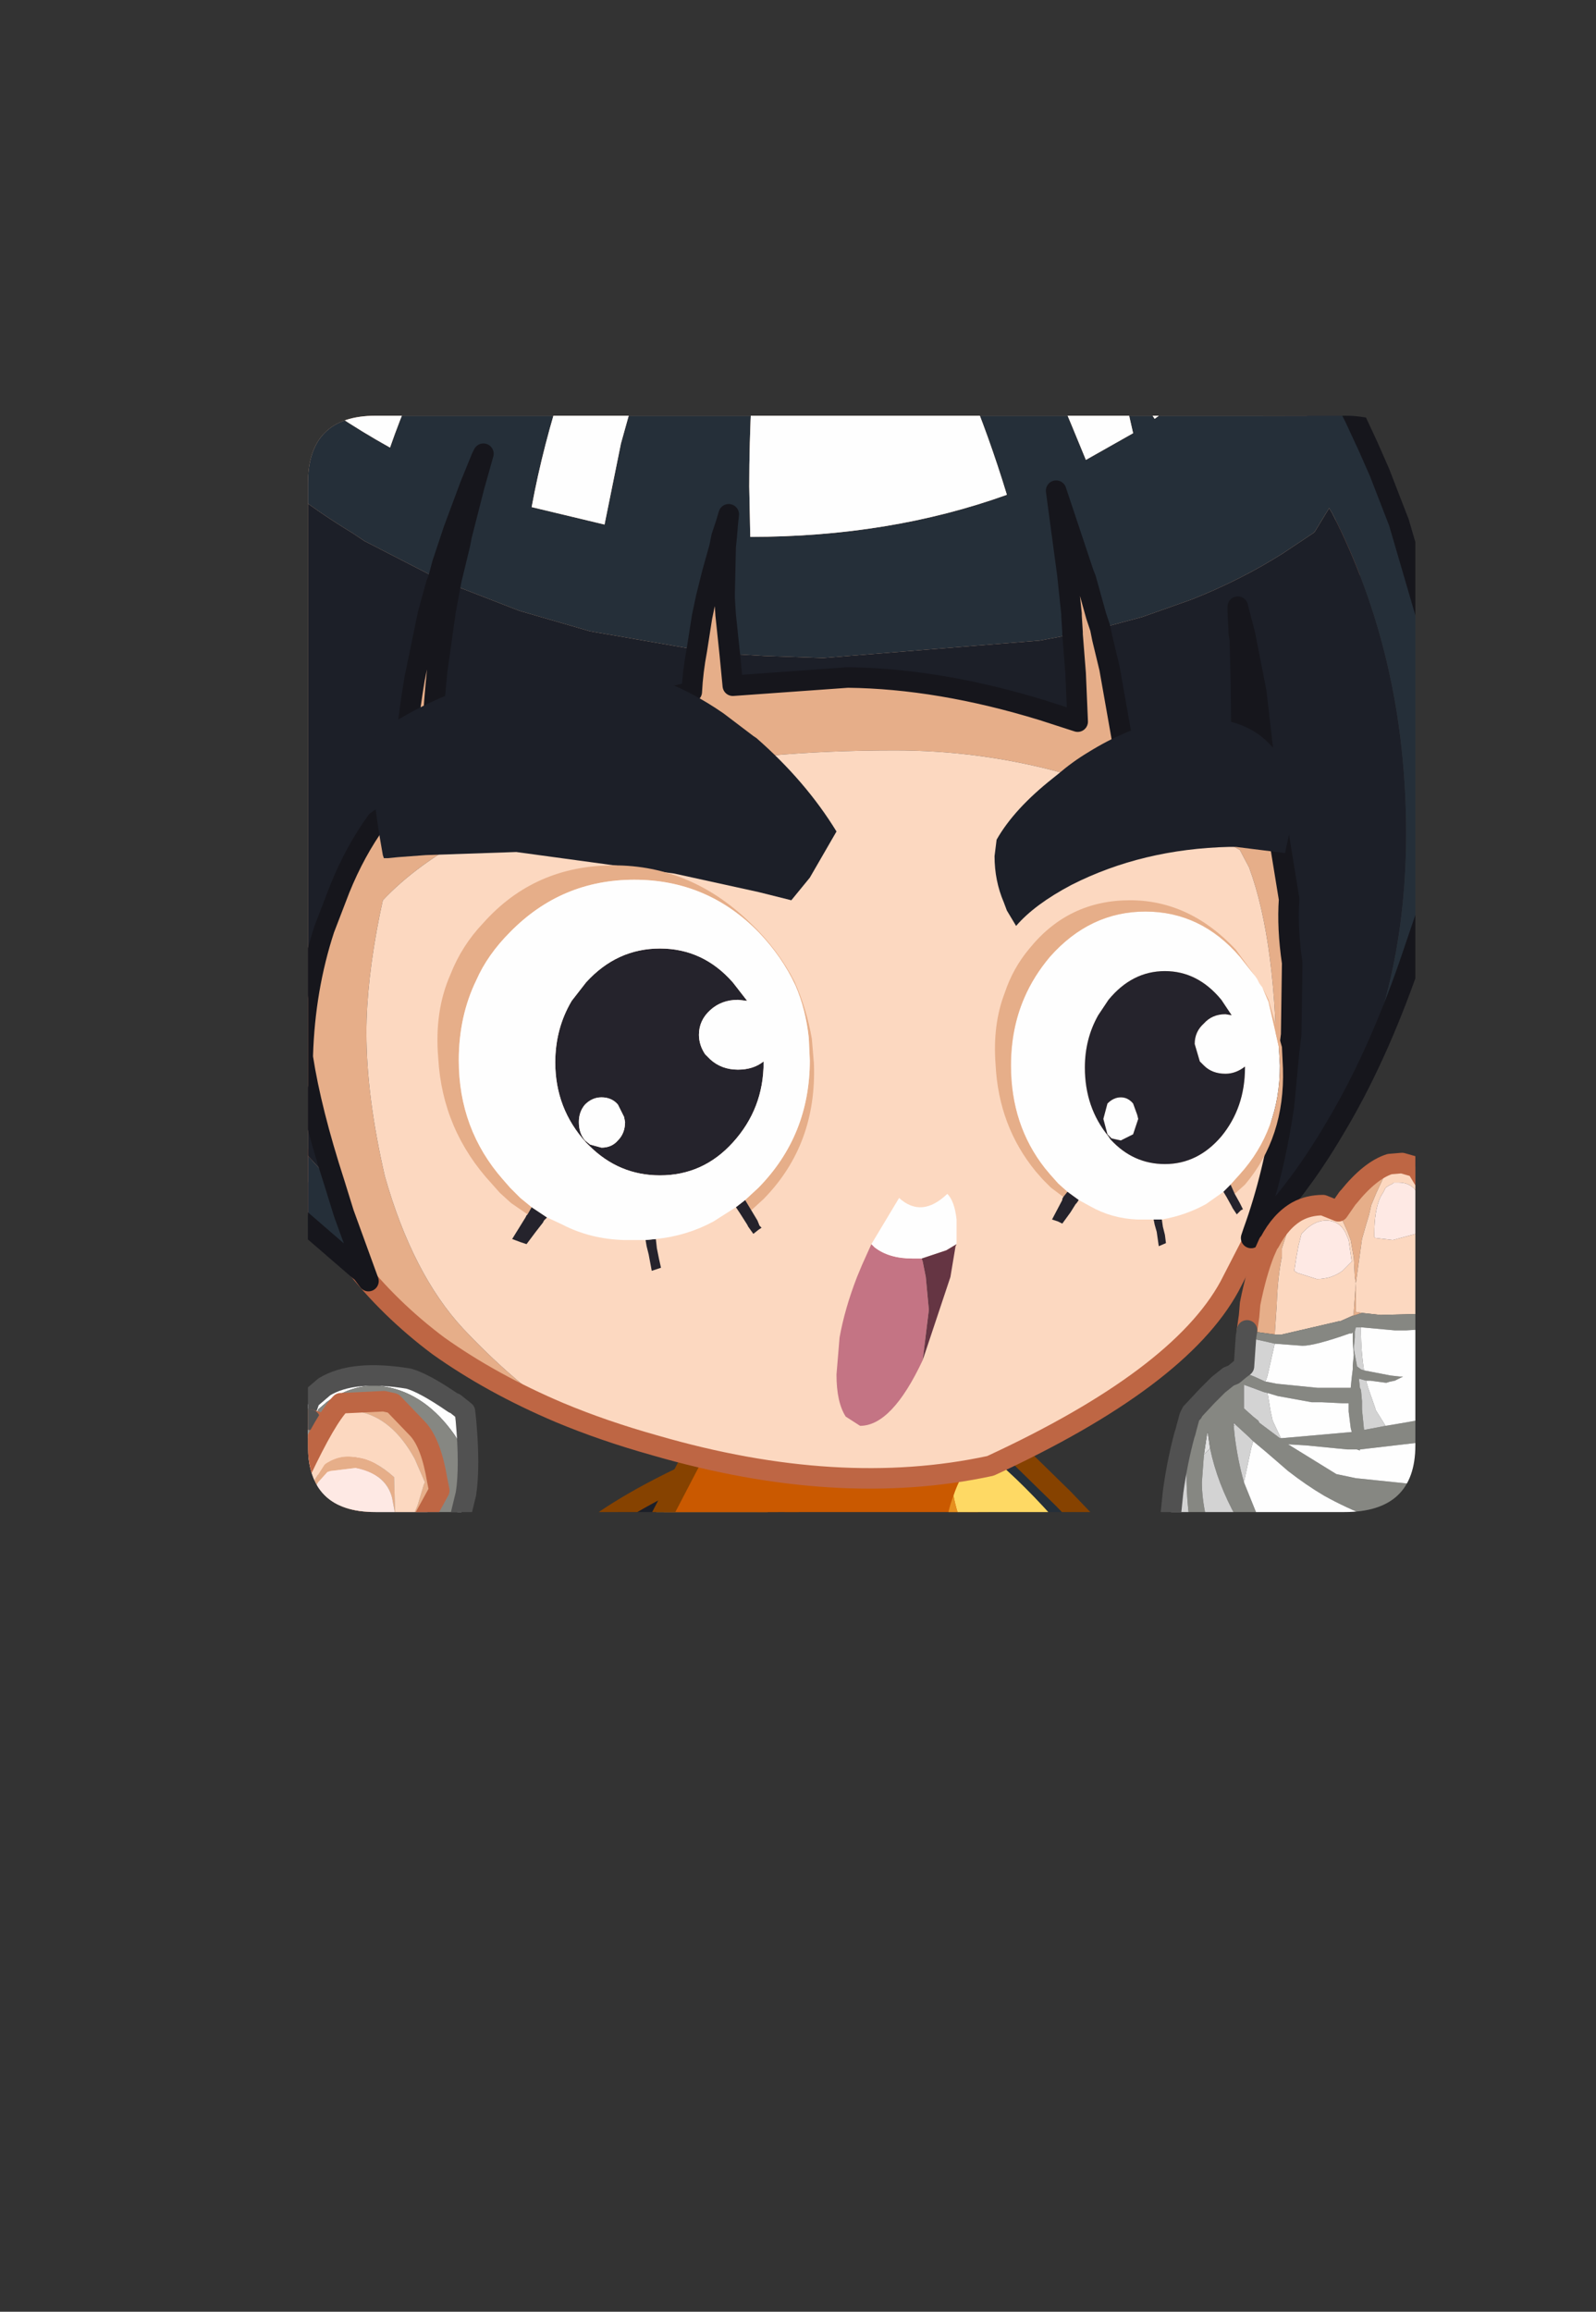 <?xml version="1.0" encoding="UTF-8" standalone="no"?>
<svg xmlns:ffdec="https://www.free-decompiler.com/flash" xmlns:xlink="http://www.w3.org/1999/xlink" ffdec:objectType="frame" height="112.6px" width="77.75px" xmlns="http://www.w3.org/2000/svg">
  <rect width="100%" height="100%" fill="#333333" stroke="none"/>
  <g transform="matrix(1.0, 0.0, 0.0, 1.0, 15.0, 20.25)">
    <clipPath id="clipPath0" transform="matrix(1.0, 0.0, 0.0, 1.0, 0.0, 0.0)">
      <path d="M50.5 0.0 Q53.95 0.0 53.95 3.3 L53.95 50.15 Q53.95 53.4 50.5 53.4 L3.3 53.4 Q0.0 53.4 0.0 50.15 L0.0 3.3 Q0.0 0.0 3.3 0.0 L50.5 0.0" fill="#000000" fill-rule="evenodd" stroke="none"/>
    </clipPath>
    <g clip-path="url(#clipPath0)">
      <use ffdec:characterId="2" height="112.6" transform="matrix(1.0, 0.0, 0.0, 1.0, -15.0, -20.25)" width="77.75" xlink:href="#shape1"/>
    </g>
    <use ffdec:characterId="3" height="53.4" transform="matrix(1.0, 0.0, 0.0, 1.0, 0.0, 0.0)" width="53.95" xlink:href="#shape2"/>
  </g>
  <defs>
    <g id="shape1" transform="matrix(1.0, 0.0, 0.0, 1.0, 0.5, 0.5)">
      <path d="M38.4 73.1 Q36.65 73.2 34.65 75.0 31.65 77.6 31.65 82.25 31.65 87.35 35.95 90.0 L37.6 90.9 M44.3 90.9 L45.65 90.0 Q47.75 88.35 47.9 87.3" fill="none" stroke="#874200" stroke-linecap="round" stroke-linejoin="round" stroke-width="0.1"/>
      <path d="M25.15 75.5 L26.0 75.7 26.85 75.25 28.2 74.1 Q30.7 72.2 35.3 70.3 L36.0 71.15 36.05 71.2 Q33.9 72.05 31.35 73.2 25.45 75.9 24.1 76.9 L23.85 76.95 23.2 77.1 23.55 76.5 Q24.05 75.9 25.15 75.5" fill="#1c1f28" fill-rule="evenodd" stroke="none"/>
      <path d="M36.05 71.2 Q36.9 72.45 37.05 74.1 L31.8 78.05 26.6 81.6 25.65 81.35 24.55 80.8 25.3 80.1 25.6 79.7 Q26.55 78.35 27.25 78.35 L27.8 78.75 27.9 78.8 28.3 79.0 Q29.4 78.95 30.0 78.15 L30.1 77.45 Q30.1 76.75 29.7 76.35 29.25 75.9 28.5 75.9 L27.6 76.15 26.8 77.3 26.45 77.25 25.3 77.05 24.5 76.85 24.1 76.9 Q25.45 75.9 31.35 73.2 33.9 72.05 36.05 71.2" fill="#e7901f" fill-rule="evenodd" stroke="none"/>
      <path d="M24.55 80.8 L24.0 80.2 Q22.7 78.3 23.2 77.1 L23.85 76.95 24.1 76.9 24.5 76.85 25.3 77.05 26.45 77.25 26.8 77.3 27.6 76.15 28.5 75.9 Q29.25 75.9 29.7 76.35 30.1 76.75 30.1 77.45 L30.0 78.15 Q29.4 78.95 28.3 79.0 L27.9 78.8 27.8 78.75 27.25 78.35 Q26.55 78.35 25.6 79.7 L25.3 80.1 24.55 80.8" fill="#ffda64" fill-rule="evenodd" stroke="none"/>
      <path d="M25.15 75.5 L26.0 75.7 26.85 75.25 28.2 74.1 Q30.7 72.2 35.3 70.3 L36.0 71.15 36.05 71.2 Q36.9 72.45 37.05 74.1 L31.8 78.05 26.6 81.6" fill="none" stroke="#874200" stroke-linecap="round" stroke-linejoin="round" stroke-width="1.0"/>
      <path d="M27.75 75.9 Q28.4 76.45 28.4 77.6 L28.4 78.1 28.1 78.65 27.9 78.75 27.8 78.75 27.25 78.35 Q26.55 78.35 25.6 79.65 24.65 81.0 23.8 81.0 23.25 81.0 22.45 80.45 21.4 79.75 21.4 78.75 21.4 77.25 23.85 76.9 L24.5 76.85 25.3 77.05 26.8 77.25 Q27.05 77.25 27.7 75.9 L27.75 75.9" fill="#ffda64" fill-rule="evenodd" stroke="none"/>
      <path d="M26.45 75.5 L26.5 75.9 26.5 76.0 27.45 75.65 27.75 75.9 27.7 75.9 Q27.05 77.25 26.8 77.25 L25.3 77.05 24.5 76.85 23.85 76.9 Q21.4 77.25 21.4 78.75 21.4 79.75 22.45 80.45 23.25 81.0 23.8 81.0 24.65 81.0 25.6 79.65 26.55 78.35 27.25 78.35 L27.8 78.75 27.9 78.75 27.45 79.15 27.05 79.4 26.45 81.7 25.05 82.6 24.6 82.65 Q21.2 83.05 18.35 82.65 17.05 81.55 17.05 79.55 17.05 77.95 17.8 76.5 L18.25 75.8 22.6 75.15 25.5 75.25 26.45 75.5" fill="#e7901f" fill-rule="evenodd" stroke="none"/>
      <path d="M26.45 81.7 L25.05 82.6 24.6 82.65 Q21.2 83.05 18.35 82.65 17.05 81.55 17.05 79.55 17.05 77.95 17.8 76.5 L18.25 75.8 22.6 75.15 25.5 75.25 26.45 75.5" fill="none" stroke="#874200" stroke-linecap="round" stroke-linejoin="round" stroke-width="1.0"/>
      <path d="M22.7 101.45 L25.4 101.85 26.15 102.05 26.55 103.5 25.0 103.95 24.7 103.85 23.7 103.7 Q22.85 103.7 22.05 104.85 L21.3 106.1 20.95 106.75 19.6 107.05 Q18.2 105.8 17.1 105.55 16.6 105.7 16.1 106.25 15.45 106.95 15.45 107.75 15.45 108.4 15.9 108.8 L16.0 108.9 Q16.4 109.25 16.95 109.2 L17.05 109.2 18.35 109.3 19.85 109.2 20.5 108.85 20.9 108.55 19.8 109.8 18.8 109.95 Q16.85 109.95 15.7 109.4 14.6 108.9 14.6 108.05 L14.7 107.2 14.9 106.65 Q15.15 106.25 15.9 105.85 L17.55 104.85 18.65 105.75 18.9 105.95 19.75 106.1 20.25 106.05 20.55 106.0 21.25 105.55 21.75 104.7 22.1 103.8 22.45 102.55 22.6 101.85 22.7 101.45 M26.75 104.25 L27.25 106.85 26.75 107.2 25.8 107.75 25.3 107.85 23.95 108.05 23.85 108.1 24.05 107.7 24.15 107.7 25.15 107.3 25.9 107.05 26.1 106.05 26.05 105.5 25.85 104.9 26.75 104.25 M22.8 107.15 L23.3 107.4 23.35 107.45 23.4 107.45 23.1 107.55 22.25 107.85 22.8 107.15" fill="#e7901f" fill-rule="evenodd" stroke="none"/>
      <path d="M26.55 103.5 L26.7 104.05 26.75 104.25 25.85 104.9 25.5 104.4 25.15 104.0 25.0 103.95 26.55 103.5 M23.4 107.45 L23.45 107.45 24.05 107.7 23.85 108.1 21.65 109.1 19.8 109.8 20.9 108.55 22.05 107.3 22.2 107.1 22.25 107.2 22.6 107.1 22.8 107.15 22.25 107.85 23.1 107.55 23.4 107.45" fill="#1c1f28" fill-rule="evenodd" stroke="none"/>
      <path d="M25.0 103.95 L25.15 104.0 25.5 104.4 25.85 104.9 25.75 104.95 Q24.6 106.0 24.35 106.75 L24.3 107.0 24.25 107.1 24.05 107.7 23.45 107.45 24.2 106.0 23.55 106.05 23.05 106.7 22.8 107.15 22.6 107.1 22.25 107.2 22.2 107.1 22.05 107.3 20.9 108.55 23.5 105.0 Q23.95 104.35 25.0 103.95" fill="#252f39" fill-rule="evenodd" stroke="none"/>
      <path d="M20.9 108.55 L20.5 108.85 19.85 109.2 18.35 109.3 17.05 109.2 16.95 109.2 Q16.4 109.25 16.0 108.9 L15.9 108.8 Q15.45 108.4 15.45 107.75 15.45 106.95 16.1 106.25 16.6 105.7 17.1 105.55 18.2 105.8 19.6 107.05 L20.95 106.75 21.3 106.1 22.05 104.85 Q22.85 103.7 23.7 103.7 L24.7 103.85 25.0 103.95 Q23.95 104.35 23.5 105.0 L20.9 108.55 M24.05 107.7 L24.25 107.1 24.3 107.0 24.35 106.75 Q24.6 106.0 25.75 104.95 L25.85 104.9 26.05 105.5 26.1 106.05 25.9 107.05 25.15 107.3 24.15 107.7 24.05 107.7 M22.8 107.15 L23.05 106.7 23.55 106.05 24.2 106.0 23.45 107.45 23.4 107.45 23.35 107.45 23.3 107.4 22.8 107.15 M17.8 107.05 L17.0 106.95 Q16.35 107.05 16.35 107.7 16.35 108.25 17.25 108.25 L18.25 108.0 18.45 107.5 18.0 107.1 17.8 107.05" fill="#ffda64" fill-rule="evenodd" stroke="none"/>
      <path d="M18.15 104.5 L18.9 104.0 19.05 104.25 19.4 104.7 19.55 104.9 20.05 105.65 19.8 105.65 19.2 105.5 18.75 105.1 18.15 104.5 M19.2 103.85 L19.25 103.8 19.35 103.65 19.8 102.85 20.05 103.15 20.35 103.6 20.5 103.85 20.15 103.95 19.4 104.15 19.2 103.85 M20.05 102.4 L20.55 101.55 21.85 101.4 22.0 101.4 22.05 101.8 22.05 102.0 21.45 102.3 21.1 102.45 20.5 102.85 20.05 102.4 M20.3 105.55 L20.05 105.2 19.7 104.65 19.55 104.35 19.85 104.35 20.4 104.35 21.3 104.5 20.3 105.55 M21.4 104.4 L21.2 103.8 20.85 103.3 Q21.05 103.1 21.75 102.85 L21.95 102.75 21.65 103.8 21.45 104.25 21.4 104.4" fill="#878883" fill-rule="evenodd" stroke="none"/>
      <path d="M27.25 106.85 L27.35 108.1 25.55 108.5 25.15 108.45 22.75 109.6 22.1 109.85 18.95 110.9 18.6 110.9 16.0 110.45 Q14.75 109.95 14.3 109.0 L14.15 108.0 14.2 107.85 14.7 107.2 14.6 108.05 Q14.6 108.9 15.7 109.4 16.85 109.95 18.8 109.95 L19.8 109.8 21.65 109.1 23.85 108.1 23.95 108.05 25.3 107.85 25.8 107.75 26.75 107.2 27.25 106.85 M18.9 104.0 L19.2 103.85 19.4 104.15 20.15 103.95 20.5 103.85 20.35 103.6 20.05 103.15 19.8 102.85 20.05 102.4 20.5 102.85 21.1 102.45 21.45 102.3 22.05 102.0 21.95 102.75 21.75 102.85 Q21.05 103.1 20.85 103.3 L21.2 103.8 21.4 104.4 21.3 104.5 20.4 104.35 19.85 104.35 19.55 104.35 19.7 104.65 20.05 105.2 20.3 105.55 20.05 105.65 19.55 104.9 19.4 104.7 19.05 104.25 18.9 104.0" fill="#d4d4d4" fill-rule="evenodd" stroke="none"/>
      <path d="M17.55 104.85 L18.15 104.5 18.75 105.1 19.2 105.5 19.8 105.65 20.05 105.65 20.3 105.55 21.3 104.5 21.4 104.4 21.45 104.25 21.65 103.8 21.95 102.75 22.05 102.0 22.05 101.8 22.0 101.4 22.05 101.4 22.7 101.45 22.6 101.85 22.45 102.55 22.1 103.8 21.75 104.7 21.25 105.55 20.55 106.0 20.25 106.05 19.75 106.1 18.9 105.95 18.65 105.75 17.55 104.85" fill="#cb5900" fill-rule="evenodd" stroke="none"/>
      <path d="M17.8 107.05 L18.0 107.1 18.45 107.5 18.25 108.0 17.25 108.25 Q16.35 108.25 16.35 107.7 16.35 107.05 17.0 106.95 L17.8 107.05" fill="#fae7a9" fill-rule="evenodd" stroke="none"/>
      <path d="M22.7 101.45 L25.4 101.85 26.15 102.05 26.55 103.5 26.7 104.05 26.75 104.25 27.25 106.85 M14.7 107.2 L14.9 106.65 Q15.15 106.25 15.9 105.85 L17.55 104.85 18.15 104.5 M22.0 101.4 L22.05 101.4 22.7 101.45" fill="none" stroke="#874200" stroke-linecap="round" stroke-linejoin="round" stroke-width="1.0"/>
      <path d="M27.25 106.85 L27.35 108.1 25.55 108.5 25.15 108.45 22.75 109.6 22.1 109.85 18.95 110.9 18.6 110.9 16.0 110.45 Q14.75 109.95 14.3 109.0 L14.15 108.0 14.2 107.85 14.7 107.2 M18.15 104.5 L18.9 104.0 19.2 103.85 19.25 103.8 19.35 103.65 19.8 102.85 20.05 102.4 20.55 101.55 21.85 101.4 22.0 101.4" fill="none" stroke="#515151" stroke-linecap="round" stroke-linejoin="round" stroke-width="1.0"/>
      <path d="M19.4 102.05 L21.05 99.1 21.1 98.8 21.2 98.4 Q22.4 91.9 25.9 88.3 L27.45 86.95 32.65 85.3 34.15 84.95 34.6 84.85 35.05 84.85 36.95 85.0 41.25 85.25 41.6 85.3 42.6 85.35 Q43.2 87.3 43.45 89.45 L43.3 89.35 41.75 88.1 40.65 88.8 38.75 89.95 37.3 90.8 Q30.1 94.85 25.9 97.35 25.9 98.05 26.3 98.45 25.25 99.0 25.0 99.5 24.75 99.9 24.6 101.2 L24.35 103.55 24.3 103.55 Q21.7 103.55 19.75 102.3 L19.4 102.05 M43.1 92.3 L41.35 93.45 40.1 93.15 39.8 93.1 39.25 93.0 34.85 94.2 Q32.25 95.0 29.15 98.25 L27.8 99.7 27.8 99.75 27.6 100.4 27.1 102.45 27.0 102.45 26.15 102.9 26.2 101.75 Q26.45 100.0 27.3 99.2 L28.0 98.7 27.8 98.2 27.6 97.65 Q27.6 96.95 34.45 93.65 L36.35 92.75 Q36.8 92.2 37.45 92.0 L38.1 91.9 39.2 91.85 39.35 91.85 39.65 91.85 43.1 92.3 M31.7 90.5 Q31.7 89.75 29.75 89.75 L28.45 89.85 Q26.95 90.15 25.55 91.15 L24.4 93.45 22.75 97.4 23.15 98.05 23.7 98.25 25.1 96.5 Q26.75 94.55 28.05 93.75 31.7 91.6 31.7 90.5" fill="#e7901f" fill-rule="evenodd" stroke="none"/>
      <path d="M43.45 89.45 L43.5 89.9 43.4 92.1 43.1 92.3 39.65 91.85 39.35 91.85 39.2 91.85 38.1 91.9 37.45 92.0 Q36.8 92.2 36.35 92.75 L34.45 93.65 Q27.6 96.95 27.6 97.65 L27.8 98.2 28.0 98.7 27.3 99.2 Q26.45 100.0 26.2 101.75 L26.15 102.9 27.0 102.45 27.1 102.45 26.85 103.35 26.1 103.6 24.25 104.25 24.1 104.25 20.75 103.8 Q19.4 103.45 18.85 102.95 L19.4 102.05 19.75 102.3 Q21.7 103.55 24.3 103.55 L24.35 103.55 24.6 101.2 Q24.75 99.9 25.0 99.5 25.25 99.0 26.3 98.45 25.9 98.05 25.9 97.35 30.1 94.85 37.3 90.8 L38.75 89.95 40.65 88.8 41.75 88.1 43.3 89.35 43.45 89.45" fill="#1c1f28" fill-rule="evenodd" stroke="none"/>
      <path d="M31.7 90.5 Q31.7 91.6 28.05 93.75 26.75 94.55 25.1 96.5 L23.7 98.25 23.15 98.05 22.75 97.4 24.4 93.45 25.55 91.15 Q26.95 90.15 28.45 89.85 L29.75 89.75 Q31.7 89.75 31.7 90.5" fill="#ffda64" fill-rule="evenodd" stroke="none"/>
      <path d="M19.4 102.05 L21.05 99.1 21.1 98.8 21.2 98.4 Q22.4 91.9 25.9 88.3 L27.45 86.95 32.65 85.3 34.15 84.95 34.6 84.85 35.05 84.85 36.95 85.0 41.25 85.25 41.6 85.3 42.6 85.35 M41.35 93.45 L40.1 93.15 39.8 93.1 39.25 93.0 34.85 94.2 Q32.25 95.0 29.15 98.25 L27.8 99.7 27.8 99.75 27.6 100.4 27.1 102.45 26.85 103.35 26.1 103.6 24.25 104.25 24.1 104.25 20.75 103.8 Q19.4 103.45 18.85 102.95 L19.4 102.05" fill="none" stroke="#874200" stroke-linecap="round" stroke-linejoin="round" stroke-width="1.0"/>
      <path d="M53.95 104.5 L54.65 105.15 54.45 105.8 54.4 106.3 Q54.35 106.9 54.55 107.3 L55.15 107.65 56.0 108.1 56.1 108.1 56.2 108.45 56.15 108.45 54.95 108.2 54.55 108.0 53.8 107.45 53.35 107.1 53.95 104.5 M55.4 104.3 L54.1 103.75 54.55 102.35 55.15 102.2 57.5 101.95 57.6 102.35 57.65 103.05 57.9 104.3 58.15 105.25 58.55 106.1 59.15 106.6 59.35 106.7 59.8 106.75 60.5 106.65 60.75 106.5 61.7 105.65 63.1 106.7 63.9 107.55 64.05 108.1 64.05 109.0 Q64.0 109.85 63.1 110.3 L60.4 110.65 59.6 110.45 58.75 109.1 59.05 109.45 59.55 109.85 60.85 110.0 61.95 110.0 62.0 110.0 62.85 109.75 62.9 109.7 Q63.35 109.3 63.4 108.6 63.4 107.85 62.9 107.1 62.5 106.55 62.05 106.35 61.15 106.55 59.9 107.7 L58.8 107.35 58.5 106.65 57.9 105.35 Q57.25 104.2 56.55 104.15 L55.7 104.2 55.4 104.3 M56.6 107.9 L56.65 107.85 56.7 107.8 57.2 107.6 57.55 108.35 56.85 108.0 56.6 107.9" fill="#e7901f" fill-rule="evenodd" stroke="none"/>
      <path d="M53.95 104.5 L53.95 104.3 54.1 103.75 55.4 104.3 55.3 104.35 54.95 104.7 54.65 105.15 53.95 104.5 M56.1 108.1 L56.6 107.9 56.85 108.0 57.55 108.35 57.2 107.6 57.35 107.6 57.6 107.7 57.65 107.65 57.75 107.85 58.75 109.1 59.6 110.45 58.1 109.65 56.2 108.45 56.1 108.1" fill="#1c1f28" fill-rule="evenodd" stroke="none"/>
      <path d="M54.65 105.15 L54.95 104.7 55.3 104.35 55.4 104.3 Q56.35 104.8 56.65 105.4 L58.75 109.1 57.75 107.85 57.65 107.65 57.6 107.7 57.35 107.6 57.2 107.6 56.95 107.15 56.55 106.5 56.0 106.4 56.6 107.9 56.1 108.1 55.9 107.45 55.9 107.4 55.85 107.15 Q55.7 106.35 54.75 105.25 L54.65 105.15" fill="#252f39" fill-rule="evenodd" stroke="none"/>
      <path d="M56.1 108.1 L56.0 108.1 55.15 107.65 54.55 107.3 Q54.35 106.9 54.4 106.3 L54.45 105.8 54.65 105.15 54.75 105.25 Q55.7 106.35 55.85 107.15 L55.9 107.4 55.9 107.45 56.1 108.1 M56.6 107.9 L56.0 106.4 56.55 106.5 56.95 107.15 57.2 107.6 56.7 107.8 56.65 107.85 56.6 107.9 M58.75 109.1 L56.65 105.4 Q56.35 104.8 55.4 104.3 L55.7 104.2 56.55 104.15 Q57.25 104.2 57.9 105.35 L58.5 106.65 58.8 107.35 59.9 107.7 Q61.15 106.55 62.05 106.35 62.5 106.55 62.9 107.1 63.4 107.85 63.4 108.6 63.35 109.3 62.9 109.7 L62.85 109.75 62.0 110.0 61.95 110.0 60.85 110.0 59.55 109.85 59.05 109.45 58.75 109.1 M62.1 107.75 L61.4 107.8 61.25 107.9 60.85 108.25 61.0 108.75 Q61.25 109.05 61.8 109.05 62.55 109.1 62.6 108.55 62.65 107.9 62.1 107.75" fill="#ffda64" fill-rule="evenodd" stroke="none"/>
      <path d="M59.7 103.05 L59.9 103.55 59.7 103.8 59.4 104.25 59.25 104.45 59.5 104.55 59.55 104.55 60.15 104.8 60.35 104.55 60.6 104.7 60.45 104.95 60.15 105.4 60.0 105.55 59.55 106.3 59.35 106.2 59.55 105.85 59.9 105.3 60.05 105.05 59.75 105.0 59.35 105.0 58.55 105.1 58.5 104.95 58.7 104.35 59.0 103.9 58.25 103.4 58.1 103.25 58.05 102.55 58.55 102.9 58.8 103.1 59.3 103.45 59.7 103.05 M64.05 108.1 L64.45 108.85 64.45 109.0 64.25 109.95 Q63.85 110.85 62.75 111.3 L60.55 111.6 60.25 111.55 Q59.1 111.25 57.65 110.4 L57.1 110.05 55.1 108.75 54.75 108.8 Q54.0 108.75 53.25 108.3 L53.35 107.1 53.8 107.45 54.55 108.0 54.95 108.2 56.15 108.45 56.2 108.45 58.1 109.65 59.6 110.45 60.4 110.65 63.1 110.3 Q64.0 109.85 64.05 109.0 L64.05 108.1" fill="#d4d4d4" fill-rule="evenodd" stroke="none"/>
      <path d="M58.1 101.95 L58.25 101.95 59.3 102.15 59.7 103.05 59.3 103.45 58.8 103.1 58.55 102.9 58.05 102.55 58.05 102.35 58.1 101.95 M59.9 103.55 L60.25 104.35 60.35 104.5 60.35 104.55 60.15 104.8 59.55 104.55 59.5 104.55 59.25 104.45 59.4 104.25 59.7 103.8 59.9 103.55 M60.6 104.7 L61.25 105.25 60.7 105.8 60.3 106.2 59.75 106.3 59.55 106.3 60.0 105.55 60.15 105.4 60.45 104.95 60.6 104.7 M58.1 103.25 L58.25 103.4 59.0 103.9 58.7 104.35 58.5 104.95 58.45 104.8 58.3 104.3 58.1 103.25 M58.55 105.1 L59.35 105.0 59.75 105.0 60.05 105.05 59.9 105.3 59.55 105.85 59.35 106.2 Q58.9 105.9 58.55 105.1" fill="#878883" fill-rule="evenodd" stroke="none"/>
      <path d="M57.5 101.95 L58.05 101.95 58.1 101.95 58.05 102.35 58.05 102.55 58.1 103.25 58.3 104.3 58.45 104.8 58.5 104.95 58.55 105.1 Q58.9 105.9 59.35 106.2 L59.55 106.3 59.75 106.3 60.3 106.2 60.7 105.8 61.25 105.25 61.7 105.65 60.75 106.5 60.5 106.65 59.8 106.75 59.35 106.7 59.15 106.6 58.55 106.1 58.15 105.25 57.9 104.3 57.65 103.05 57.6 102.35 57.5 101.95" fill="#cb5900" fill-rule="evenodd" stroke="none"/>
      <path d="M62.1 107.75 Q62.65 107.9 62.6 108.55 62.55 109.1 61.8 109.05 61.25 109.05 61.0 108.75 L60.85 108.25 61.25 107.9 61.4 107.8 62.1 107.75" fill="#fae7a9" fill-rule="evenodd" stroke="none"/>
      <path d="M54.1 103.75 L53.95 104.3 53.95 104.5 53.35 107.1 M54.1 103.75 L54.55 102.35 55.15 102.2 57.5 101.95 58.05 101.95 58.1 101.95 M61.25 105.25 L61.7 105.65 63.1 106.7 63.9 107.55 64.05 108.1" fill="none" stroke="#874200" stroke-linecap="round" stroke-linejoin="round" stroke-width="1.0"/>
      <path d="M58.1 101.95 L58.25 101.95 59.3 102.15 59.7 103.05 59.9 103.55 60.25 104.35 60.35 104.5 60.35 104.55 60.6 104.7 61.25 105.25 M64.05 108.1 L64.45 108.85 64.45 109.0 64.25 109.95 Q63.85 110.85 62.75 111.3 L60.55 111.6 60.25 111.55 Q59.1 111.25 57.65 110.4 L57.1 110.05 55.1 108.75 54.75 108.8 Q54.0 108.75 53.25 108.3 L53.35 107.1" fill="none" stroke="#515151" stroke-linecap="round" stroke-linejoin="round" stroke-width="1.0"/>
      <path d="M41.0 85.3 L41.35 85.3 45.3 85.45 46.65 87.0 45.7 86.75 45.6 86.95 45.5 87.4 Q45.5 88.4 49.65 92.05 53.65 95.5 54.45 95.7 L55.25 95.7 55.85 97.3 Q56.25 98.8 57.4 98.45 L57.65 97.3 Q57.65 96.3 57.15 95.6 L55.95 94.3 55.95 94.0 55.6 93.1 56.75 93.75 58.85 97.2 59.6 99.9 59.85 100.7 60.45 102.8 Q59.1 103.55 57.8 103.55 L57.6 103.55 55.9 103.5 55.9 98.45 Q54.8 98.15 54.6 97.85 L55.25 97.0 Q52.35 95.9 48.4 93.25 L43.05 89.35 41.5 88.1 40.4 88.8 38.5 89.95 38.05 87.85 38.1 87.6 Q38.35 86.15 39.55 85.5 L41.0 85.3 M46.95 85.5 L48.55 85.5 Q51.2 87.15 53.4 89.5 L54.1 90.3 54.5 90.75 53.05 90.1 49.1 87.6 Q47.85 86.65 46.95 85.5 M39.4 91.85 Q42.4 91.95 44.1 92.75 L46.7 94.45 51.7 96.85 Q53.75 97.8 54.4 97.4 L54.4 97.85 54.25 98.3 54.0 98.45 Q54.0 98.7 54.6 98.7 L54.6 100.4 54.25 103.1 53.7 102.9 53.25 98.35 Q50.4 96.05 44.2 94.25 L39.9 93.15 39.4 91.85" fill="#e7901f" fill-rule="evenodd" stroke="none"/>
      <path d="M38.5 89.95 L40.4 88.8 41.5 88.1 43.05 89.35 48.4 93.25 Q52.35 95.9 55.25 97.0 L54.6 97.85 Q54.8 98.15 55.9 98.45 L55.9 103.5 57.6 103.55 57.8 103.55 Q59.1 103.55 60.45 102.8 L60.7 103.65 Q59.7 104.25 57.9 104.25 L57.3 104.25 55.95 104.05 54.2 103.65 53.75 103.5 53.7 102.9 54.25 103.1 54.6 100.4 54.6 98.7 Q54.0 98.7 54.0 98.45 L54.25 98.3 54.4 97.85 54.4 97.4 Q53.75 97.8 51.7 96.85 L46.7 94.45 44.1 92.75 Q42.4 91.95 39.4 91.85 L38.9 90.35 38.5 89.95 M56.75 93.75 L55.6 93.1 52.75 91.3 Q49.0 89.0 47.4 87.65 L46.65 87.0 45.3 85.45 45.55 85.45 46.0 85.5 46.95 85.5 Q47.85 86.65 49.1 87.6 L53.05 90.1 54.5 90.75 54.9 91.3 55.65 92.25 56.75 93.75" fill="#1c1f28" fill-rule="evenodd" stroke="none"/>
      <path d="M55.6 93.1 L55.95 94.0 55.95 94.3 57.15 95.6 Q57.65 96.3 57.65 97.3 L57.4 98.45 Q56.25 98.8 55.85 97.3 L55.25 95.7 54.45 95.7 Q53.65 95.5 49.65 92.05 45.5 88.4 45.5 87.4 L45.6 86.95 45.7 86.75 46.65 87.0 47.4 87.65 Q49.0 89.0 52.75 91.3 L55.6 93.1" fill="#ffda64" fill-rule="evenodd" stroke="none"/>
      <path d="M45.3 85.45 L41.35 85.3 41.0 85.3 M60.45 102.8 L59.85 100.7 59.6 99.9 58.85 97.2 56.75 93.75 55.65 92.25 54.9 91.3 54.5 90.75 54.1 90.3 53.4 89.5 Q51.2 87.15 48.55 85.5 L46.95 85.5 46.0 85.5 45.55 85.45 45.3 85.45 M53.7 102.9 L53.75 103.5 54.2 103.65 55.95 104.05 57.3 104.25 57.9 104.25 Q59.7 104.25 60.7 103.65 L60.45 102.8 M39.9 93.15 L44.2 94.25 Q50.4 96.05 53.25 98.35 L53.7 102.9" fill="none" stroke="#874200" stroke-linecap="round" stroke-linejoin="round" stroke-width="1.0"/>
      <path d="M29.95 77.8 L30.55 76.05 Q31.0 74.85 31.6 73.6 L34.05 68.9 34.65 68.8 35.25 68.75 35.45 68.7 36.3 68.55 44.15 68.05 47.05 68.15 46.95 68.75 Q46.85 70.75 47.15 73.15 L47.0 73.25 Q43.55 74.85 39.4 74.9 L38.7 74.9 33.85 74.3 32.4 73.95 30.65 76.6 29.95 77.8" fill="#cb5900" fill-rule="evenodd" stroke="none"/>
      <path d="M29.95 77.8 L30.65 76.6 32.4 73.95 33.85 74.3 38.7 74.9 39.4 74.9 Q43.55 74.85 47.0 73.25 L47.0 73.35 46.55 78.45 45.55 76.6 43.0 75.8 38.2 75.1 35.05 75.45 Q33.45 75.6 32.6 76.2 L32.2 76.5 Q31.2 77.5 31.35 79.9 31.4 81.3 32.4 83.05 L36.2 90.5 39.65 90.8 Q44.0 90.8 47.4 89.3 L47.9 89.1 Q48.7 88.15 49.0 86.95 L49.5 88.1 49.95 89.2 50.05 89.5 49.7 89.9 48.75 91.0 48.1 91.65 43.95 91.95 36.55 91.2 31.45 89.9 Q28.9 89.0 27.75 88.1 27.85 86.5 28.1 85.05 L28.2 84.35 28.8 81.45 29.95 77.8 M48.0 77.3 L48.2 78.1 48.4 78.75 48.55 79.3 Q49.85 81.1 50.8 84.85 L51.15 86.5 51.4 87.65 50.8 88.55 50.35 87.4 50.2 87.0 49.8 85.95 49.05 83.95 48.95 83.0 48.6 82.65 Q47.65 80.05 47.65 79.4 L47.95 77.4 48.0 77.3" fill="#e7901f" fill-rule="evenodd" stroke="none"/>
      <path d="M47.0 73.25 L47.15 73.15 Q47.4 75.1 48.0 77.3 L47.95 77.4 47.65 79.4 Q47.65 80.05 48.6 82.65 L48.05 82.1 48.0 81.9 46.7 78.75 46.55 78.45 47.0 73.35 47.0 73.25 M50.8 88.55 L50.05 89.5 49.95 89.2 50.2 87.55 49.5 88.1 49.0 86.95 49.15 85.25 49.05 83.95 49.8 85.95 50.2 87.0 50.35 87.4 50.8 88.55" fill="#1c1f28" fill-rule="evenodd" stroke="none"/>
      <path d="M49.0 86.95 L48.55 86.05 47.0 83.1 Q46.35 81.65 46.35 80.5 L46.55 78.45 46.7 78.75 48.0 81.9 48.05 82.1 48.6 82.65 49.05 83.95 49.15 85.25 49.0 86.95 M49.5 88.1 L50.2 87.55 49.95 89.2 49.5 88.1" fill="#252f39" fill-rule="evenodd" stroke="none"/>
      <path d="M46.55 78.45 L46.35 80.5 Q46.35 81.65 47.0 83.1 L48.55 86.05 49.0 86.95 Q48.7 88.15 47.9 89.1 L47.4 89.3 Q44.0 90.8 39.65 90.8 L36.2 90.5 32.4 83.05 Q31.4 81.3 31.35 79.9 31.2 77.5 32.2 76.5 L32.6 76.2 Q33.45 75.6 35.05 75.45 L38.2 75.1 43.0 75.8 45.55 76.6 46.55 78.45 M49.05 83.95 L48.6 82.65 48.95 83.0 49.05 83.95" fill="#ffda64" fill-rule="evenodd" stroke="none"/>
      <path d="M47.15 73.15 Q46.85 70.75 46.95 68.75 L47.05 68.15 44.15 68.05 36.3 68.55 35.45 68.7 35.25 68.75 34.65 68.8 34.05 68.9 31.6 73.6 Q31.0 74.85 30.55 76.05 L29.95 77.8 28.8 81.45 28.2 84.35 28.1 85.05 Q27.85 86.5 27.75 88.1 M47.15 73.15 Q47.4 75.1 48.0 77.3 L48.2 78.1 48.4 78.75 48.55 79.3 Q49.85 81.1 50.8 84.85 L51.15 86.5 51.4 87.65" fill="none" stroke="#874200" stroke-linecap="round" stroke-linejoin="round" stroke-width="1.0"/>
      <path d="M48.1 69.5 L49.05 70.3 51.3 72.5 52.4 73.65 53.75 75.15 53.8 75.3 53.1 75.2 52.85 75.55 50.75 73.35 Q48.95 71.35 47.35 70.1 47.7 69.75 48.1 69.5 M56.65 75.3 L58.95 74.4 60.0 74.1 60.8 73.9 62.15 74.1 61.75 75.85 61.7 76.55 Q61.7 79.0 63.2 79.95 63.9 80.4 65.05 80.55 L64.45 81.0 63.8 81.45 62.65 82.1 62.15 82.35 61.7 82.3 Q59.6 80.15 59.6 76.85 L59.6 76.05 58.55 76.25 55.55 76.75 55.35 76.75 56.2 75.8 56.25 75.8 56.65 75.3" fill="#252f39" fill-rule="evenodd" stroke="none"/>
      <path d="M53.75 75.15 L54.0 75.35 54.65 75.5 55.65 75.7 55.9 75.65 56.0 75.6 56.65 75.3 56.25 75.8 56.2 75.8 55.35 76.75 Q54.25 76.7 53.1 75.75 L52.85 75.55 53.1 75.2 53.8 75.3 53.75 75.15" fill="#1c1f28" fill-rule="evenodd" stroke="none"/>
      <path d="M62.15 74.1 L62.45 74.2 Q64.45 74.65 65.5 75.7 L66.35 77.05 Q67.05 78.75 65.05 80.55 63.9 80.4 63.2 79.95 61.7 79.0 61.7 76.55 L61.75 75.85 62.15 74.1 M61.7 82.3 L60.05 82.15 59.9 82.15 59.65 82.05 58.8 81.95 57.65 81.8 Q56.65 81.4 55.95 80.55 L54.7 79.25 Q53.9 78.65 52.65 78.45 L50.6 78.4 50.65 78.95 50.6 78.95 49.6 78.3 49.45 78.2 48.75 77.45 Q46.4 74.8 45.95 72.35 46.25 71.45 46.8 70.7 L47.35 70.1 Q48.95 71.35 50.75 73.35 L52.85 75.55 52.65 75.8 52.15 75.55 51.95 75.6 52.25 76.15 52.35 76.25 52.65 76.7 53.1 77.15 54.4 77.3 54.7 77.15 55.35 76.75 55.55 76.75 58.55 76.25 59.6 76.05 59.6 76.85 Q59.6 80.15 61.7 82.3" fill="#ffda64" fill-rule="evenodd" stroke="none"/>
      <path d="M57.65 81.8 Q53.7 81.05 51.95 80.2 L51.25 79.75 51.15 79.65 51.0 79.6 50.75 79.45 48.25 77.95 46.8 77.25 Q45.4 75.45 45.6 73.7 45.7 73.0 45.95 72.35 46.4 74.8 48.75 77.45 L49.45 78.2 49.6 78.3 50.6 78.95 50.65 78.95 50.6 78.4 52.65 78.45 Q53.9 78.65 54.7 79.25 L55.95 80.55 Q56.65 81.4 57.65 81.8 M52.85 75.55 L53.1 75.75 Q54.25 76.7 55.35 76.75 L54.7 77.15 54.4 77.3 53.1 77.15 52.65 76.7 52.35 76.25 52.25 76.15 51.95 75.6 52.15 75.55 52.65 75.8 52.85 75.55" fill="#e7901f" fill-rule="evenodd" stroke="none"/>
      <path d="M48.1 69.5 L49.05 70.3 51.3 72.5 52.4 73.65 53.75 75.15 54.0 75.35 54.65 75.5 55.65 75.7 55.9 75.65 56.0 75.6 56.65 75.3 58.95 74.4 60.0 74.1 60.8 73.9 62.15 74.1 62.45 74.2 Q64.45 74.65 65.5 75.7 L66.35 77.05 Q67.05 78.75 65.05 80.55 L64.45 81.0 63.8 81.45 62.65 82.1 62.15 82.35 61.7 82.3 60.05 82.15 59.9 82.15 59.65 82.05 58.8 81.95 57.65 81.8 Q53.7 81.05 51.95 80.2 L51.25 79.75 51.15 79.65 51.0 79.6 50.75 79.45 48.25 77.95 46.8 77.25" fill="none" stroke="#874200" stroke-linecap="round" stroke-linejoin="round" stroke-width="1.0"/>
      <path d="M14.35 68.35 L14.6 67.65 15.3 67.05 Q16.7 66.2 19.4 66.65 20.15 66.85 21.6 67.85 L21.65 67.85 22.15 68.25 22.2 68.7 Q22.4 70.95 22.2 72.25 L21.8 73.9 21.75 72.3 21.8 71.85 21.85 70.0 21.85 69.8 21.8 69.65 21.65 69.4 Q20.25 67.4 18.3 67.05 L18.0 67.0 Q16.7 66.9 15.4 67.8 L15.35 67.85 15.0 68.15 14.5 69.6 14.15 69.45 14.35 68.35" fill="#ffffff" fill-rule="evenodd" stroke="none"/>
      <path d="M14.35 68.35 L14.15 69.45 14.5 69.6 15.0 68.15 15.35 67.85 15.4 67.8 Q16.7 66.9 18.0 67.0 L18.3 67.05 Q20.25 67.4 21.65 69.4 L21.8 69.65 21.85 69.8 21.85 70.0 21.8 71.85 21.75 72.3 21.8 73.9 21.65 76.85 Q21.45 78.75 20.65 80.15 L20.55 81.9 Q20.2 84.95 18.65 87.15 L18.45 87.4 13.7 87.85 Q12.35 86.85 11.2 85.35 7.3 80.5 8.1 73.9 L8.3 72.8 Q9.7 71.55 11.2 70.45 L14.35 68.35 M18.15 75.0 Q18.0 75.35 17.8 76.8 L17.65 78.15 Q17.65 79.5 18.2 79.6 L18.55 79.65 Q19.35 79.55 19.8 78.5 L20.25 76.8 20.3 75.8 19.8 73.75 18.2 74.9 18.15 75.0 M18.5 81.8 L17.8 81.7 17.35 82.0 Q16.6 82.6 16.5 83.05 L17.1 84.25 17.2 84.4 Q18.1 84.55 18.95 83.65 L19.65 82.55 Q19.7 82.1 18.95 81.9 L18.5 81.8" fill="#878883" fill-rule="evenodd" stroke="none"/>
      <path d="M18.5 81.8 L18.95 81.9 Q19.7 82.1 19.65 82.55 L18.95 83.65 Q18.1 84.55 17.2 84.4 L17.1 84.25 16.5 83.05 Q16.6 82.6 17.35 82.0 L17.8 81.7 18.5 81.8 M18.15 75.0 L18.2 74.9 19.8 73.75 20.3 75.8 20.25 76.8 19.8 78.5 Q19.35 79.55 18.55 79.65 L18.2 79.6 Q17.65 79.5 17.65 78.15 L17.8 76.8 Q18.0 75.35 18.15 75.0" fill="#d4d4d4" fill-rule="evenodd" stroke="none"/>
      <path d="M21.8 73.9 L22.2 72.25 Q22.4 70.95 22.2 68.7 L22.15 68.25 21.65 67.85 21.6 67.85 Q20.15 66.85 19.4 66.65 16.7 66.2 15.3 67.05 L14.6 67.65 14.35 68.35 11.2 70.45 Q9.7 71.55 8.3 72.8 L8.1 73.9 Q7.3 80.5 11.2 85.35 12.35 86.85 13.7 87.85 L18.45 87.4 18.65 87.15 Q20.2 84.95 20.55 81.9 L20.65 80.15 Q21.45 78.75 21.65 76.85 L21.8 73.9 Z" fill="none" stroke="#515151" stroke-linecap="round" stroke-linejoin="round" stroke-width="1.0"/>
      <path d="M26.75 68.3 Q23.45 66.9 20.85 65.05 18.45 63.25 16.7 61.0 L15.1 58.9 13.9 55.2 13.5 53.7 Q12.05 50.75 10.75 47.1 7.05 36.5 6.75 26.05 L8.45 23.85 Q11.0 21.0 15.3 18.45 25.35 12.6 36.35 12.6 45.55 12.6 56.7 17.25 61.3 19.15 64.4 21.05 65.3 24.05 65.3 30.2 65.3 35.4 64.3 40.75 L64.4 44.5 Q64.4 50.6 62.85 55.35 L61.15 58.75 Q61.7 55.35 61.7 52.15 61.7 45.4 60.35 41.75 L59.9 40.9 58.3 40.0 Q51.0 36.05 43.1 36.05 30.15 36.05 22.45 40.2 19.8 41.6 18.15 43.35 L18.0 44.05 Q17.35 47.3 17.35 49.8 17.35 52.9 18.25 56.8 19.6 61.55 22.05 64.2 24.35 66.65 26.75 68.3" fill="#e7af8a" fill-rule="evenodd" stroke="none"/>
      <path d="M26.75 68.3 Q24.35 66.65 22.05 64.2 19.6 61.55 18.25 56.8 17.35 52.9 17.35 49.8 17.35 47.3 18.0 44.05 L18.15 43.35 Q19.8 41.6 22.45 40.2 30.15 36.05 43.1 36.05 51.0 36.05 58.3 40.0 L59.9 40.9 60.35 41.75 Q61.7 45.4 61.7 52.15 61.7 55.35 61.15 58.75 L59.4 62.15 Q56.95 66.65 47.75 70.9 40.35 72.5 31.4 69.9 28.9 69.2 26.75 68.3" fill="#fdd9c1" fill-rule="evenodd" stroke="none"/>
      <path d="M61.15 58.75 L62.85 55.35 Q64.4 50.6 64.4 44.5 L64.3 40.75 Q65.3 35.4 65.3 30.2 65.3 24.05 64.4 21.05 61.3 19.15 56.7 17.25 45.55 12.6 36.35 12.6 25.35 12.6 15.3 18.45 11.0 21.0 8.45 23.85 L6.75 26.05 Q7.05 36.5 10.75 47.1 12.05 50.75 13.5 53.7 L13.9 55.2 15.1 58.9 16.7 61.0 Q18.45 63.25 20.85 65.05 23.45 66.9 26.75 68.3 28.9 69.2 31.4 69.9 40.35 72.5 47.75 70.9 56.95 66.65 59.4 62.15 L61.15 58.75 Z" fill="none" stroke="#bf6644" stroke-linecap="round" stroke-linejoin="round" stroke-width="1.0"/>
      <path d="M53.65 5.35 Q45.75 1.75 38.7 0.95 L34.4 0.65 31.25 0.75 25.45 1.45 Q21.25 2.2 18.1 3.85 15.8 5.05 13.05 7.15 L11.6 8.35 Q13.1 6.95 14.75 5.8 17.1 4.15 19.6 3.0 23.0 1.35 27.25 0.6 L35.35 0.0 38.35 0.1 38.95 0.15 Q46.7 0.85 52.7 4.7 L53.65 5.35 M15.8 57.15 Q11.95 53.55 8.45 45.25 L8.85 43.9 Q9.45 41.9 9.95 41.2 L9.9 41.2 7.75 42.1 6.05 42.8 5.35 40.35 4.8 38.3 5.95 36.2 2.9 36.45 2.25 32.6 1.8 28.95 1.85 27.55 Q3.35 22.75 6.4 18.45 L8.7 15.4 8.25 17.45 8.55 17.9 9.4 19.2 9.6 19.4 10.7 20.7 10.85 20.9 11.45 21.55 11.45 22.0 11.8 21.8 Q13.85 23.75 16.65 25.45 L17.25 25.85 20.85 27.7 20.75 27.95 20.35 29.4 19.7 32.55 Q19.25 35.2 19.1 38.05 L19.05 38.65 17.85 39.5 Q16.8 40.95 16.05 42.8 L15.3 44.75 Q14.35 47.65 14.25 50.9 L14.25 51.0 Q14.65 53.6 15.8 57.15 M21.45 27.95 L24.8 29.25 28.25 30.25 33.45 31.15 Q33.25 32.2 33.2 33.2 L29.9 34.0 Q25.85 35.1 21.9 37.1 L20.5 37.85 Q20.5 35.05 20.8 32.15 L21.2 29.3 21.45 27.95 M35.05 31.35 L36.75 31.45 39.6 31.55 50.15 30.7 51.75 30.4 51.9 32.3 52.0 34.65 50.3 34.1 Q45.25 32.55 40.8 32.5 L35.2 32.9 35.05 31.35 M53.1 30.1 L55.15 29.55 57.55 28.7 Q59.95 27.75 62.0 26.45 L63.5 25.45 63.55 25.4 64.25 24.25 64.4 24.5 Q68.0 31.55 68.0 40.1 68.0 49.9 62.75 56.95 L60.55 59.5 Q61.55 56.75 62.05 53.35 L62.3 50.7 62.4 49.9 62.45 46.4 Q62.2 44.7 62.3 43.3 L61.6 39.0 61.35 38.85 60.7 33.2 60.65 32.95 60.15 30.4 59.85 29.25 59.8 29.05 59.8 29.25 59.8 29.3 59.85 30.35 59.9 30.65 59.95 32.65 60.0 36.7 59.9 38.05 58.65 37.4 54.15 35.45 53.55 32.05 53.2 30.6 53.1 30.1" fill="#1c1f28" fill-rule="evenodd" stroke="none"/>
      <path d="M11.6 8.35 L13.05 7.15 Q15.8 5.05 18.1 3.85 21.25 2.2 25.45 1.45 L31.25 0.75 34.4 0.65 38.7 0.95 Q45.75 1.75 53.65 5.35 L55.4 6.65 Q58.3 9.0 60.8 12.15 L62.2 14.05 64.6 18.05 65.5 19.85 66.15 21.25 66.7 22.5 67.65 24.95 69.3 30.6 69.65 32.15 69.7 32.25 70.4 36.8 70.3 37.5 70.15 38.8 69.0 44.0 68.15 46.5 Q66.55 51.1 64.5 54.5 62.65 57.65 60.45 59.8 L60.55 59.5 62.75 56.95 Q68.0 49.9 68.0 40.1 68.0 31.55 64.4 24.5 L64.25 24.25 63.55 25.4 63.5 25.45 62.0 26.45 Q59.95 27.75 57.55 28.7 L55.15 29.55 53.1 30.1 52.9 29.5 52.4 27.7 52.3 27.45 50.95 23.4 51.5 27.5 51.7 29.4 51.7 29.5 51.75 30.3 51.75 30.4 50.15 30.7 39.6 31.55 36.75 31.45 35.05 31.35 34.85 29.45 34.8 28.65 34.8 28.4 34.85 26.15 34.9 25.65 34.95 25.05 35.0 24.55 34.85 25.05 34.65 25.65 34.55 26.15 34.2 27.4 33.9 28.6 33.7 29.55 33.45 31.15 28.25 30.25 24.8 29.25 21.45 27.95 21.5 27.7 21.9 26.05 22.0 25.55 22.6 23.2 23.05 21.6 22.95 21.8 22.4 23.15 21.6 25.3 21.05 26.95 20.85 27.7 17.25 25.85 16.65 25.45 Q13.85 23.75 11.8 21.8 L11.45 22.0 11.45 21.55 10.85 20.9 10.7 20.7 9.6 19.4 9.4 19.2 8.55 17.9 8.25 17.45 8.7 15.4 6.4 18.45 Q3.35 22.75 1.85 27.55 L1.8 28.95 2.25 32.6 2.9 36.45 5.95 36.2 4.8 38.3 5.35 40.35 6.05 42.8 7.75 42.1 9.9 41.2 9.95 41.2 Q9.45 41.9 8.85 43.9 L8.45 45.25 Q11.95 53.55 15.8 57.15 L16.25 58.6 17.45 61.9 17.15 61.5 13.1 58.0 Q6.4 52.05 5.25 50.05 5.3 49.15 5.5 48.25 L5.7 46.95 4.45 48.25 4.3 48.45 1.05 43.45 2.75 40.25 3.45 39.1 Q2.65 39.75 1.85 40.55 L1.5 40.95 0.65 41.85 0.25 42.3 0.0 41.85 Q0.0 39.15 0.25 36.5 L0.4 34.9 0.5 34.0 0.7 32.75 1.3 29.25 1.85 26.95 Q3.2 21.55 5.55 16.55 L5.75 16.15 7.05 13.65 7.3 13.15 7.7 12.4 7.75 12.3 7.8 12.2 8.2 11.75 8.3 11.7 11.35 8.55 11.4 8.5 11.6 8.35 M14.8 8.8 L12.1 12.15 10.15 15.05 11.6 16.4 11.6 16.35 Q12.7 15.05 13.9 14.05 L12.45 17.1 13.25 17.8 Q15.8 19.8 18.5 21.3 19.4 18.7 20.85 15.8 21.95 13.4 23.35 11.05 20.5 10.95 17.6 9.95 15.9 9.4 14.8 8.8 M51.35 10.95 L50.1 11.45 49.5 11.9 47.9 12.9 Q49.75 15.5 51.7 20.2 L52.4 21.9 54.7 20.6 54.45 19.5 54.05 17.8 54.05 17.55 55.65 19.75 55.75 19.9 57.3 18.75 Q55.5 15.7 52.8 12.55 L51.35 10.95 M44.25 13.35 L43.3 13.65 39.8 14.55 39.7 17.65 38.65 14.65 36.55 14.5 36.45 14.5 Q36.0 19.0 36.0 23.2 L36.05 25.65 Q42.85 25.65 48.55 23.6 46.8 17.85 44.25 13.35 M29.6 13.05 L28.95 12.9 Q28.05 14.75 27.0 18.0 25.95 21.2 25.4 24.2 L28.95 25.05 29.75 21.1 31.9 13.4 29.6 13.05 M52.65 10.0 Q55.15 13.05 57.95 18.25 L60.85 15.55 61.05 15.3 58.7 12.4 54.5 8.0 54.0 8.6 52.65 10.0" fill="#252f39" fill-rule="evenodd" stroke="none"/>
      <path d="M14.8 8.8 Q15.9 9.4 17.6 9.95 20.5 10.95 23.35 11.05 21.95 13.4 20.85 15.8 19.4 18.7 18.5 21.3 15.8 19.8 13.25 17.8 L12.45 17.1 13.9 14.05 Q12.7 15.05 11.6 16.35 L11.6 16.4 10.15 15.05 12.1 12.15 14.8 8.8 M29.6 13.05 L31.9 13.4 29.75 21.1 28.95 25.05 25.4 24.2 Q25.95 21.2 27.0 18.0 28.05 14.75 28.95 12.9 L29.6 13.05 M44.25 13.35 Q46.8 17.85 48.55 23.6 42.85 25.65 36.05 25.65 L36.0 23.2 Q36.0 19.0 36.45 14.5 L36.55 14.5 38.65 14.65 39.7 17.65 39.8 14.55 43.3 13.65 44.25 13.35 M51.35 10.95 L52.8 12.55 Q55.5 15.7 57.3 18.75 L55.75 19.9 55.65 19.75 54.05 17.55 54.05 17.8 54.45 19.5 54.7 20.6 52.4 21.9 51.7 20.2 Q49.75 15.5 47.9 12.9 L49.5 11.9 50.1 11.45 51.35 10.95 M52.65 10.0 L54.0 8.6 54.5 8.0 58.7 12.4 61.05 15.3 60.85 15.55 57.95 18.25 Q55.15 13.05 52.65 10.0" fill="#ffffff" fill-rule="evenodd" stroke="none"/>
      <path d="M53.65 5.35 L52.7 4.7 Q46.7 0.85 38.95 0.15 L38.35 0.1 35.35 0.0 27.25 0.6 Q23.0 1.35 19.6 3.0 17.1 4.15 14.75 5.8 13.1 6.95 11.6 8.35 L11.4 8.5 11.35 8.55 8.3 11.7 8.2 11.75 7.8 12.2 7.75 12.3 7.7 12.4 7.3 13.15 7.05 13.65 5.75 16.15 5.55 16.55 Q3.2 21.55 1.85 26.95 L1.3 29.25 0.7 32.75 0.5 34.0 0.4 34.9 0.25 36.5 Q0.0 39.15 0.0 41.85 L0.25 42.3 0.65 41.85 1.5 40.95 1.85 40.55 Q2.65 39.75 3.45 39.1 L2.75 40.25 1.05 43.45 4.3 48.45 4.45 48.25 5.7 46.95 5.5 48.25 Q5.3 49.15 5.25 50.05 6.4 52.05 13.1 58.0 L17.15 61.5 17.45 61.9 16.25 58.6 15.8 57.15 Q14.65 53.6 14.25 51.0 L14.25 50.9 Q14.35 47.65 15.3 44.75 L16.05 42.8 Q16.8 40.95 17.85 39.5 L19.05 38.65 19.1 38.05 Q19.25 35.2 19.7 32.55 L20.35 29.4 20.75 27.95 20.85 27.7 21.05 26.95 21.6 25.3 22.4 23.15 22.95 21.8 23.05 21.6 22.6 23.2 22.0 25.55 21.9 26.05 21.5 27.7 21.45 27.95 21.2 29.3 20.8 32.15 Q20.5 35.05 20.5 37.85 L21.9 37.1 Q25.85 35.1 29.9 34.0 L33.2 33.2 Q33.25 32.2 33.45 31.15 L33.7 29.55 33.9 28.6 34.2 27.4 34.55 26.15 34.65 25.65 34.85 25.05 35.0 24.55 34.95 25.05 34.9 25.65 34.85 26.15 34.8 28.4 34.8 28.65 34.85 29.45 35.05 31.35 35.2 32.9 40.8 32.5 Q45.25 32.55 50.3 34.1 L52.0 34.65 51.9 32.3 51.75 30.4 51.75 30.3 51.7 29.5 51.7 29.4 51.5 27.5 50.95 23.4 52.3 27.45 52.4 27.7 52.9 29.5 53.1 30.1 53.2 30.6 53.55 32.05 54.15 35.45 58.65 37.4 59.9 38.05 60.0 36.7 59.95 32.65 59.9 30.65 59.85 30.35 59.8 29.3 59.8 29.25 59.8 29.05 59.85 29.25 60.15 30.4 60.65 32.95 60.7 33.2 61.35 38.85 61.6 39.0 62.3 43.3 Q62.2 44.7 62.45 46.4 L62.4 49.9 62.3 50.7 62.05 53.35 Q61.55 56.75 60.55 59.5 L60.45 59.8 Q62.65 57.65 64.5 54.5 66.55 51.1 68.15 46.5 L69.0 44.0 70.15 38.8 70.3 37.5 70.4 36.8 69.7 32.25 69.65 32.15 69.3 30.6 67.65 24.95 66.7 22.5 66.15 21.25 65.5 19.85 64.6 18.05 62.2 14.05 60.8 12.15 Q58.3 9.0 55.4 6.65 L53.65 5.35 Z" fill="none" stroke="#16161c" stroke-linecap="round" stroke-linejoin="round" stroke-width="1.0"/>
      <path d="M62.65 37.8 L62.4 39.45 62.35 39.9 62.1 41.05 59.7 40.75 59.6 40.75 59.4 40.75 Q55.15 40.85 51.7 42.6 49.9 43.55 49.0 44.6 L48.55 43.85 48.4 43.45 Q47.95 42.4 47.95 41.2 L48.05 40.4 Q48.9 38.9 50.8 37.4 L51.05 37.2 Q51.75 36.6 52.5 36.15 54.35 35.0 56.05 34.65 L56.7 34.55 57.75 34.45 Q59.9 34.45 61.1 35.5 62.05 36.35 62.65 37.8" fill="#1c1f28" fill-rule="evenodd" stroke="none"/>
      <path d="M60.65 47.05 L60.75 47.2 60.85 47.4 61.0 47.6 61.3 48.3 61.8 50.5 61.85 51.4 Q61.85 54.55 59.9 56.7 L59.45 57.2 59.1 57.55 58.25 58.15 Q57.25 58.7 56.1 58.9 L55.7 58.9 55.3 58.9 54.9 58.9 Q53.65 58.85 52.6 58.25 L52.05 57.95 51.5 57.55 51.05 57.15 50.65 56.7 50.4 56.4 Q48.75 54.3 48.75 51.4 48.75 49.6 49.4 48.1 49.85 47.05 50.65 46.1 52.6 43.9 55.3 43.9 58.0 43.9 59.9 46.1 L60.65 47.05 M59.2 48.9 L59.5 48.95 59.0 48.2 Q57.85 46.8 56.25 46.8 54.65 46.8 53.5 48.2 L53.0 48.95 Q52.35 50.1 52.35 51.5 52.35 53.45 53.5 54.85 L53.6 55.0 Q54.7 56.2 56.25 56.2 57.85 56.2 59.0 54.85 60.15 53.45 60.15 51.5 L60.15 51.45 Q59.7 51.8 59.2 51.8 58.55 51.8 58.15 51.4 L57.95 51.2 57.7 50.35 Q57.7 49.75 58.15 49.35 58.55 48.9 59.2 48.9 M54.7 53.25 L54.9 53.8 54.95 54.0 54.7 54.75 54.1 55.05 53.65 54.95 53.45 54.75 53.25 54.0 53.45 53.25 Q53.75 52.95 54.1 52.95 54.45 52.95 54.7 53.25" fill="#ffffff" fill-rule="evenodd" stroke="none"/>
      <path d="M60.65 47.05 L59.9 46.1 Q58.0 43.9 55.3 43.9 52.6 43.9 50.65 46.1 49.85 47.05 49.4 48.1 48.75 49.6 48.75 51.4 48.75 54.3 50.4 56.4 L50.65 56.7 51.05 57.15 51.5 57.55 51.3 57.8 50.7 57.35 50.3 56.95 49.95 56.55 Q48.15 54.35 48.0 51.35 47.85 49.4 48.45 47.85 48.85 46.65 49.65 45.7 51.55 43.35 54.55 43.35 57.45 43.35 59.7 45.75 L60.65 47.05 M59.45 57.2 L59.9 56.7 Q61.85 54.55 61.85 51.4 L61.8 50.5 61.3 48.3 61.0 47.6 61.3 48.2 61.95 50.5 62.0 51.55 Q62.1 54.9 60.15 57.2 L59.65 57.65 59.45 57.2" fill="#e7af8a" fill-rule="evenodd" stroke="none"/>
      <path d="M51.5 57.55 L52.05 57.95 51.95 58.1 51.9 58.15 51.65 58.55 51.25 59.1 51.05 59.0 50.75 58.9 51.25 57.95 51.25 57.9 51.3 57.8 51.5 57.55 M55.7 58.9 L56.1 58.9 56.15 59.25 56.2 59.45 56.25 59.65 56.3 60.05 55.95 60.2 55.85 59.5 55.75 59.15 55.7 58.9 M59.1 57.55 L59.45 57.2 59.65 57.65 59.9 58.1 60.0 58.3 60.05 58.4 59.95 58.45 59.75 58.65 59.55 58.35 59.5 58.25 59.25 57.8 59.1 57.55 M59.2 48.9 Q58.55 48.9 58.15 49.35 57.7 49.75 57.7 50.35 L57.95 51.2 58.15 51.4 Q58.55 51.8 59.2 51.8 59.7 51.8 60.15 51.45 L60.15 51.5 Q60.15 53.45 59.0 54.85 57.85 56.2 56.25 56.2 54.7 56.2 53.6 55.0 L53.5 54.85 Q52.35 53.45 52.35 51.5 52.35 50.1 53.0 48.95 L53.5 48.2 Q54.65 46.8 56.25 46.8 57.85 46.8 59.0 48.2 L59.5 48.95 59.2 48.9 M54.7 53.25 Q54.45 52.95 54.1 52.95 53.75 52.95 53.45 53.25 L53.25 54.0 53.45 54.75 53.65 54.95 54.1 55.05 54.7 54.75 54.95 54.0 54.9 53.8 54.7 53.25" fill="#25232c" fill-rule="evenodd" stroke="none"/>
      <path d="M38.05 43.35 L36.45 42.95 32.35 42.05 24.65 41.0 20.25 41.15 18.9 41.25 18.4 41.3 18.2 41.3 18.15 41.15 Q17.55 37.85 17.55 35.45 18.9 34.45 20.5 33.7 24.15 32.0 28.25 32.0 31.5 32.0 34.75 34.25 L36.2 35.35 36.35 35.45 Q38.75 37.55 40.25 40.0 L38.95 42.25 38.05 43.35" fill="#1c1f28" fill-rule="evenodd" stroke="none"/>
      <path d="M25.2 58.65 L24.4 58.1 23.85 57.6 23.45 57.15 Q21.05 54.55 20.85 51.05 20.65 48.75 21.45 46.95 22.0 45.55 23.05 44.45 25.55 41.65 29.4 41.65 33.2 41.65 36.1 44.5 37.4 45.75 38.2 47.3 38.8 48.65 39.05 50.1 L39.15 51.3 Q39.3 55.25 36.7 57.9 L36.1 58.45 35.8 57.95 36.45 57.35 Q38.95 54.8 38.95 51.15 L38.9 50.05 Q38.75 48.65 38.25 47.5 37.6 46.1 36.45 44.9 33.95 42.35 30.4 42.35 26.85 42.35 24.35 44.9 23.25 46.0 22.7 47.25 21.85 49.0 21.85 51.15 21.85 54.5 24.0 56.95 L24.35 57.35 24.85 57.85 25.4 58.3 25.2 58.65" fill="#e7af8a" fill-rule="evenodd" stroke="none"/>
      <path d="M25.2 58.65 L25.4 58.3 26.15 58.8 26.0 58.95 25.95 59.05 25.6 59.5 25.15 60.1 24.85 60.0 24.45 59.85 25.1 58.8 25.15 58.7 25.2 58.65 M35.8 57.95 L36.1 58.45 36.4 58.95 36.5 59.2 36.6 59.3 36.45 59.4 36.2 59.6 35.95 59.25 35.9 59.15 35.55 58.6 35.35 58.3 35.8 57.95 M31.45 59.85 L31.5 60.3 31.55 60.55 31.6 60.8 31.7 61.25 31.25 61.4 31.1 60.6 31.0 60.2 30.95 59.9 31.45 59.85 M29.6 53.3 Q29.3 52.95 28.8 52.95 28.35 52.95 28.0 53.3 27.7 53.65 27.7 54.15 27.7 54.7 28.0 55.05 L28.25 55.25 28.8 55.4 Q29.3 55.4 29.6 55.05 29.95 54.7 29.95 54.15 L29.9 53.9 29.6 53.3 M34.1 48.7 Q33.55 49.2 33.55 49.9 33.55 50.4 33.85 50.85 L34.1 51.1 Q34.65 51.6 35.45 51.6 36.2 51.6 36.7 51.2 L36.7 51.25 Q36.7 53.5 35.2 55.15 33.75 56.75 31.65 56.75 29.65 56.75 28.2 55.3 L28.05 55.15 Q26.55 53.5 26.55 51.25 26.55 49.6 27.35 48.25 L28.05 47.35 Q29.55 45.7 31.65 45.7 33.75 45.7 35.2 47.35 L35.9 48.25 35.45 48.2 Q34.65 48.2 34.1 48.7" fill="#25232c" fill-rule="evenodd" stroke="none"/>
      <path d="M25.4 58.3 L24.85 57.85 24.35 57.35 24.0 56.95 Q21.85 54.5 21.85 51.15 21.85 49.0 22.7 47.25 23.25 46.0 24.35 44.9 26.85 42.35 30.4 42.35 33.95 42.35 36.45 44.9 37.6 46.1 38.25 47.5 38.75 48.65 38.9 50.05 L38.95 51.15 Q38.95 54.8 36.45 57.35 L35.8 57.95 35.35 58.3 34.25 59.0 Q32.95 59.7 31.45 59.85 L30.95 59.9 30.4 59.9 29.9 59.9 Q28.25 59.85 26.9 59.15 L26.15 58.8 25.4 58.3 M34.1 48.7 Q34.65 48.2 35.45 48.2 L35.9 48.25 35.2 47.35 Q33.75 45.7 31.65 45.7 29.55 45.7 28.05 47.35 L27.35 48.25 Q26.55 49.6 26.55 51.25 26.55 53.5 28.05 55.15 L28.2 55.3 Q29.65 56.75 31.65 56.75 33.75 56.75 35.2 55.15 36.7 53.5 36.7 51.25 L36.7 51.2 Q36.2 51.6 35.45 51.6 34.65 51.6 34.1 51.1 L33.85 50.85 Q33.55 50.4 33.55 49.9 33.55 49.2 34.1 48.7 M29.6 53.3 L29.9 53.9 29.95 54.15 Q29.95 54.7 29.6 55.05 29.3 55.4 28.8 55.4 L28.25 55.25 28.0 55.05 Q27.7 54.7 27.7 54.15 27.7 53.65 28.0 53.3 28.35 52.95 28.8 52.95 29.3 52.95 29.6 53.3" fill="#ffffff" fill-rule="evenodd" stroke="none"/>
      <path d="M44.45 65.75 Q42.95 68.95 41.4 68.95 L40.7 68.5 Q40.25 67.8 40.25 66.45 L40.4 64.65 Q40.65 63.25 41.25 61.7 L41.5 61.1 41.95 60.1 42.1 60.25 Q42.8 60.8 43.95 60.8 L44.4 60.8 44.45 60.95 44.55 61.45 44.6 61.7 44.75 63.3 44.45 65.75" fill="#c57485" fill-rule="evenodd" stroke="none"/>
      <path d="M44.4 60.8 L43.95 60.8 Q42.8 60.8 42.1 60.25 L41.95 60.1 43.3 57.85 Q44.4 58.85 45.65 57.65 46.0 58.0 46.1 58.9 L46.1 59.1 46.1 59.45 46.1 60.1 45.6 60.4 44.4 60.8" fill="#ffffff" fill-rule="evenodd" stroke="none"/>
      <path d="M44.45 65.75 L44.75 63.3 44.6 61.7 44.55 61.45 44.45 60.95 44.4 60.8 45.6 60.4 46.1 60.1 46.05 60.2 45.8 61.7 44.75 64.85 44.45 65.75" fill="#653543" fill-rule="evenodd" stroke="none"/>
      <path d="M68.95 57.1 L69.25 56.65 Q69.9 55.85 70.7 55.5 L70.1 56.75 70.0 56.95 69.9 57.25 69.8 57.5 69.75 57.7 69.7 57.7 69.35 59.05 69.3 59.3 69.3 59.1 69.1 57.6 69.05 57.35 68.95 57.1 M72.9 57.15 L73.25 57.1 73.9 57.35 74.1 57.55 73.7 58.7 73.5 59.3 73.45 59.4 73.3 59.95 73.25 60.25 73.25 60.0 73.2 59.3 73.15 58.4 73.1 58.3 72.9 57.2 72.9 57.15 M61.3 60.05 L61.35 60.0 Q61.9 58.95 62.7 58.5 L62.4 58.9 61.95 60.3 61.95 60.7 Q61.75 61.65 61.7 62.95 L61.7 63.0 61.6 64.5 60.5 64.35 60.55 63.5 Q60.7 62.0 61.15 60.5 L61.3 60.05 M64.7 58.5 L65.15 57.85 65.2 57.8 Q66.25 56.5 67.2 56.2 L66.55 57.6 66.3 58.2 66.2 58.65 66.05 59.15 65.85 59.85 65.6 61.65 65.55 62.0 65.55 63.4 65.85 63.45 65.25 63.65 65.45 63.55 65.45 63.4 65.55 62.0 65.5 61.7 65.45 60.75 65.3 59.9 65.15 59.5 64.7 58.5 M69.0 63.1 L68.95 62.95 68.95 62.3 69.05 60.75 69.2 59.75 69.25 59.55 69.3 59.3 69.3 59.55 69.3 59.9 69.3 60.6 69.3 60.65 69.25 61.9 69.3 62.1 69.25 62.95 69.0 63.1 M73.25 60.25 L73.25 60.3 73.25 61.05 73.25 62.1 73.25 62.55 73.25 62.6 73.8 62.6 73.25 62.8 73.2 62.8 72.8 62.7 72.95 62.65 73.0 62.25 73.1 61.15 73.25 60.25" fill="#e7af8a" fill-rule="evenodd" stroke="none"/>
      <path d="M67.2 56.2 L67.8 56.15 68.5 56.35 68.95 57.1 69.05 57.35 69.1 57.6 69.3 59.1 69.3 59.3 69.25 59.55 69.2 59.75 69.05 60.75 68.95 62.3 68.95 62.95 69.0 63.1 69.0 63.15 69.0 63.4 68.6 63.5 66.75 63.55 65.85 63.45 65.55 63.4 65.55 62.0 65.6 61.65 65.85 59.85 66.05 59.15 66.2 58.65 66.3 58.2 66.55 57.6 67.2 56.2 M70.7 55.5 L71.65 55.35 Q72.5 55.35 72.9 57.15 L72.9 57.2 73.1 58.3 73.15 58.4 73.2 59.3 73.25 60.0 73.25 60.25 73.3 59.95 73.45 59.4 73.5 59.3 73.7 58.7 74.1 57.55 74.25 57.75 Q74.05 58.15 74.0 58.85 L74.0 59.15 73.95 59.3 73.95 59.55 73.95 59.75 74.45 60.0 75.05 60.1 75.3 62.0 75.3 62.15 75.35 62.25 73.8 62.6 73.25 62.6 73.25 62.55 73.25 62.1 73.25 61.05 73.25 60.3 73.25 60.25 73.1 61.15 73.0 62.25 72.95 62.65 72.8 62.7 71.2 63.1 70.7 63.2 69.85 63.15 69.75 63.2 69.65 63.25 69.35 63.35 69.25 63.35 69.25 63.3 69.25 63.05 69.25 62.95 69.3 62.1 69.25 61.9 69.3 60.65 69.3 60.6 69.3 59.9 69.3 59.55 69.3 59.3 69.35 59.05 69.7 57.7 69.75 57.7 69.8 57.5 69.9 57.25 70.0 56.95 70.1 56.75 70.7 55.5 M75.85 65.05 L76.1 65.35 76.5 66.1 76.6 66.4 76.65 66.45 76.75 66.85 76.65 70.45 75.7 70.15 75.6 69.35 75.6 69.15 75.8 66.6 75.85 66.2 75.85 65.05 M60.25 64.3 L60.35 63.6 60.4 63.0 Q60.7 61.5 61.1 60.5 L61.3 60.05 61.15 60.5 Q60.7 62.0 60.55 63.5 L60.5 64.35 60.25 64.3 M62.7 58.5 Q63.25 58.2 63.95 58.2 L64.7 58.5 65.15 59.5 65.3 59.9 65.45 60.75 65.5 61.7 65.55 62.0 65.45 63.4 65.45 63.55 65.25 63.65 64.8 63.85 64.75 63.85 61.95 64.5 61.7 64.5 61.6 64.5 61.7 63.0 61.7 62.95 Q61.75 61.65 61.95 60.7 L61.95 60.3 62.4 58.9 62.7 58.5 M70.6 56.4 L70.3 57.1 70.25 57.25 70.15 58.6 70.15 58.65 71.05 58.75 72.9 58.35 72.9 58.25 72.6 57.2 72.35 56.7 71.85 56.1 71.55 56.05 Q71.15 56.05 70.6 56.4 M64.1 58.95 Q63.5 58.95 62.95 59.55 L62.9 59.6 62.75 60.2 62.65 60.75 62.55 61.4 62.7 61.5 63.65 61.8 Q64.35 61.8 64.9 61.4 L65.35 60.95 65.2 59.9 65.05 59.55 Q64.75 58.95 64.1 58.95 M68.7 57.85 L68.4 57.4 Q68.1 57.1 67.65 57.1 L67.4 57.1 67.35 57.15 67.15 57.25 67.0 57.35 66.9 57.55 66.75 57.8 Q66.45 58.45 66.45 59.6 L66.45 59.75 66.5 59.8 67.35 59.9 68.65 59.55 68.8 59.5 69.0 59.4 69.0 59.15 68.7 57.85" fill="#fdd9c1" fill-rule="evenodd" stroke="none"/>
      <path d="M74.25 57.75 L74.85 59.25 74.9 59.3 75.0 59.85 75.0 59.95 75.05 60.1 74.45 60.0 73.95 59.75 73.95 59.55 73.95 59.3 74.0 59.15 74.0 58.85 Q74.05 58.15 74.25 57.75 M70.6 56.4 Q71.15 56.05 71.55 56.05 L71.85 56.1 72.35 56.7 72.6 57.2 72.9 58.25 72.9 58.35 71.05 58.75 70.15 58.65 70.15 58.6 70.25 57.25 70.3 57.1 70.6 56.4 M64.1 58.95 Q64.75 58.95 65.05 59.55 L65.2 59.9 65.35 60.95 64.9 61.4 Q64.35 61.8 63.65 61.8 L62.7 61.5 62.55 61.4 62.65 60.75 62.75 60.2 62.9 59.6 62.95 59.55 Q63.5 58.95 64.1 58.95 M68.7 57.85 L69.0 59.15 69.0 59.4 68.8 59.5 68.65 59.55 67.35 59.9 66.5 59.8 66.45 59.75 66.45 59.6 Q66.45 58.45 66.75 57.8 L66.9 57.55 67.0 57.35 67.15 57.25 67.35 57.15 67.4 57.1 67.65 57.1 Q68.1 57.1 68.4 57.4 L68.7 57.85" fill="#ffeae5" fill-rule="evenodd" stroke="none"/>
      <path d="M56.65 72.15 Q56.85 70.7 57.2 69.4 L57.25 69.25 57.3 69.05 57.45 68.5 57.55 68.3 57.6 68.3 57.45 69.2 57.4 69.35 57.3 71.2 57.3 71.25 56.85 71.85 56.65 72.15 M59.7 68.9 L59.6 68.95 59.6 68.8 59.7 68.9 M58.15 70.35 L58.3 69.35 58.35 69.25 58.35 69.35 58.45 70.05 58.15 70.35" fill="#e1e1e1" fill-rule="evenodd" stroke="none"/>
      <path d="M75.35 62.25 L75.4 62.95 75.4 63.1 73.8 63.35 73.25 63.35 73.25 63.55 73.25 63.9 73.25 64.1 73.25 64.6 73.3 64.55 73.65 64.4 74.15 64.65 74.85 64.85 75.3 64.85 75.45 64.9 75.5 64.85 75.65 64.85 75.7 64.9 75.85 65.05 75.85 66.2 75.8 66.6 75.6 69.15 75.55 67.05 74.15 67.9 74.05 67.9 73.6 68.2 73.5 68.25 73.1 68.5 70.05 69.6 65.75 70.1 65.75 70.15 65.6 70.1 65.15 70.1 63.1 69.9 62.25 69.85 64.6 71.3 65.55 71.5 69.9 71.95 70.45 71.95 72.3 71.9 75.2 71.65 75.65 71.6 75.6 71.15 75.6 70.45 75.6 70.05 75.6 69.35 75.7 70.15 76.65 70.45 76.55 71.35 75.75 71.2 75.85 72.65 75.65 74.65 75.75 74.85 75.8 74.95 75.65 75.3 72.9 78.0 Q74.35 76.45 75.15 74.65 L75.2 74.45 75.05 74.5 72.95 74.6 68.6 74.1 Q66.15 73.55 64.0 72.35 63.15 71.85 62.25 71.15 L61.15 70.2 60.55 69.7 60.35 69.5 59.75 68.95 59.7 68.9 59.6 68.8 59.6 68.95 59.65 69.45 Q59.8 70.65 60.1 71.7 L61.05 74.05 Q62.8 77.1 65.6 78.7 66.65 79.3 67.8 79.65 L70.2 80.2 70.05 80.3 68.9 81.0 Q67.0 80.35 65.25 79.2 L62.55 77.0 Q60.8 75.25 59.75 73.45 58.8 71.75 58.45 70.05 L58.35 69.35 58.35 69.25 58.3 69.35 58.15 70.35 58.05 71.7 Q58.05 73.25 58.9 75.55 59.9 78.3 61.5 80.55 L63.05 82.4 63.4 82.8 62.85 82.65 62.75 82.65 Q57.3 78.5 57.3 71.25 L57.3 71.2 57.4 69.35 57.45 69.2 57.6 68.3 57.6 68.25 58.3 67.5 58.35 67.45 58.85 66.95 59.35 66.55 59.6 66.45 59.9 66.2 60.1 66.05 60.1 66.35 60.6 66.55 61.15 66.8 61.2 66.8 61.7 66.9 63.7 67.1 64.35 67.1 65.3 67.1 65.35 66.6 65.4 66.2 65.4 66.15 65.4 66.0 65.45 65.5 65.4 64.85 65.4 64.5 65.4 64.4 65.35 64.45 65.25 64.45 Q63.55 65.05 62.95 65.05 L61.6 64.95 61.4 64.9 60.5 64.7 60.2 64.6 60.25 64.3 60.5 64.35 61.6 64.5 61.7 64.5 61.95 64.5 64.75 63.85 64.8 63.85 65.25 63.65 65.85 63.45 66.75 63.55 68.6 63.5 69.0 63.4 69.0 63.15 69.0 63.1 69.25 62.95 69.25 63.05 69.25 63.3 69.25 63.35 69.35 63.35 69.65 63.25 69.75 63.2 69.85 63.15 70.7 63.2 71.2 63.1 72.8 62.7 73.2 62.8 73.25 62.8 73.8 62.6 75.35 62.25 M61.25 67.35 L61.05 67.3 60.65 67.15 60.1 66.95 60.1 68.1 60.55 68.5 60.8 68.7 60.85 68.8 61.85 69.55 61.9 69.55 61.95 69.55 65.35 69.25 65.3 69.05 65.2 68.25 65.2 68.0 65.2 67.85 64.9 67.85 63.9 67.8 63.4 67.8 61.75 67.5 61.25 67.35 M69.55 63.9 L69.25 63.85 69.25 64.15 69.3 65.1 69.3 65.45 69.35 65.85 69.6 65.65 69.95 65.3 70.55 65.4 72.3 64.95 72.85 64.7 73.05 64.65 73.05 64.0 73.05 63.95 73.0 63.65 72.3 63.75 71.7 63.85 71.4 63.9 71.2 63.95 70.9 63.95 69.8 63.9 69.55 63.9 M67.0 68.95 L67.6 68.85 68.75 68.65 68.6 68.1 68.65 68.05 68.65 67.9 68.75 66.95 68.8 66.45 68.8 66.15 68.85 66.0 68.85 65.9 68.95 65.05 68.95 64.95 69.05 64.2 68.8 64.25 68.0 64.3 67.95 64.3 67.45 64.3 65.8 64.15 65.55 64.15 65.5 64.35 65.5 64.65 65.45 65.2 65.6 66.0 65.6 66.05 65.8 66.2 65.95 66.25 67.25 66.5 67.7 66.55 67.85 66.55 67.45 66.75 67.2 66.8 67.05 66.85 67.0 66.85 66.25 66.75 66.05 66.75 65.7 66.65 65.75 67.1 65.8 67.2 65.85 67.75 65.85 68.15 65.95 69.15 67.0 68.95 M69.6 66.0 L69.35 66.0 69.35 66.25 69.35 66.55 69.35 66.9 69.35 67.8 69.35 68.5 70.1 68.3 70.2 68.25 73.1 67.4 73.15 67.25 73.15 66.65 73.15 66.35 73.15 66.0 73.1 65.6 72.75 65.7 72.2 65.75 70.55 66.0 70.4 66.0 69.6 66.0 M73.3 64.85 L73.2 64.8 73.2 65.3 73.2 65.55 73.15 66.0 73.3 66.45 73.6 66.95 73.6 67.25 73.65 67.25 73.8 67.2 74.55 66.9 75.55 66.5 75.5 65.4 74.2 65.25 73.85 65.1 73.65 65.05 73.3 64.85 M75.65 72.95 L75.3 73.0 74.25 73.1 69.25 73.0 68.0 72.9 69.1 73.3 74.95 74.25 75.1 74.25 75.3 74.25 75.4 73.95 75.65 73.15 75.65 72.95" fill="#878883" fill-rule="evenodd" stroke="none"/>
      <path d="M68.2 81.3 Q66.05 82.4 63.8 82.85 L63.4 82.8 63.05 82.4 61.5 80.55 Q59.9 78.3 58.9 75.55 58.05 73.25 58.05 71.7 L58.15 70.35 58.45 70.05 Q58.8 71.75 59.75 73.45 L59.35 75.45 Q59.35 77.5 61.05 79.1 63.35 81.3 68.2 81.3 M62.75 82.65 Q60.15 82.05 58.05 79.8 L57.3 78.95 56.5 77.75 56.4 76.05 56.45 74.1 56.65 72.15 56.85 71.85 57.3 71.25 Q57.3 78.5 62.75 82.65 M60.1 66.05 L60.2 64.6 60.5 64.7 61.4 64.9 61.6 64.95 61.25 66.5 61.15 66.8 60.6 66.55 60.1 66.35 60.1 66.05 M59.7 68.9 L59.75 68.95 60.35 69.5 60.55 69.7 60.45 70.05 60.1 71.7 Q59.8 70.65 59.65 69.45 L59.6 68.95 59.7 68.9 M61.9 69.55 L61.85 69.55 60.85 68.8 60.8 68.7 60.55 68.5 60.1 68.1 60.1 66.95 60.65 67.15 61.05 67.3 61.25 67.35 61.4 68.25 61.5 68.7 61.9 69.55 M69.6 65.65 L69.35 65.85 69.3 65.45 69.3 65.1 69.25 64.15 69.25 63.85 69.55 63.9 69.55 64.5 69.6 65.65 M67.0 68.95 L65.95 69.15 65.85 68.15 65.85 67.75 65.8 67.2 65.75 67.1 65.7 66.65 66.05 66.75 66.15 67.1 66.5 68.1 66.5 68.15 67.0 68.95 M65.95 66.25 L65.8 66.2 65.6 66.05 65.6 66.0 65.45 65.2 65.5 64.65 65.5 64.35 65.55 64.15 65.8 64.15 65.8 64.25 Q65.8 65.3 65.95 66.25 M70.2 68.25 L70.1 68.3 69.35 68.5 69.35 67.8 69.35 66.9 69.35 66.55 69.35 66.25 69.35 66.0 69.6 66.0 69.65 66.2 69.95 67.75 70.2 68.25 M73.15 66.0 L73.2 65.55 73.2 65.3 73.2 64.8 73.3 64.85 73.35 65.25 73.55 66.15 73.8 67.1 73.8 67.2 73.65 67.25 73.6 67.25 73.6 66.95 73.3 66.45 73.15 66.0" fill="#d4d4d4" fill-rule="evenodd" stroke="none"/>
      <path d="M75.4 63.1 L75.4 63.55 75.45 64.65 75.45 64.85 75.45 64.9 75.3 64.85 74.85 64.85 74.15 64.65 73.65 64.4 73.3 64.55 73.25 64.6 73.25 64.1 73.25 63.9 73.25 63.55 73.25 63.35 73.8 63.35 75.4 63.1 M76.55 71.35 L76.35 72.8 76.3 73.0 76.05 74.2 76.0 74.35 75.8 74.95 75.75 74.85 75.65 74.65 75.85 72.65 75.75 71.2 76.55 71.35 M72.9 78.0 L72.75 78.2 72.5 78.4 70.2 80.2 67.8 79.65 Q66.65 79.3 65.6 78.7 62.8 77.1 61.05 74.05 L60.1 71.7 60.45 70.05 60.55 69.7 61.15 70.2 62.25 71.15 Q63.15 71.85 64.0 72.35 66.15 73.55 68.6 74.1 L72.95 74.6 75.05 74.5 75.2 74.45 75.15 74.65 Q74.35 76.45 72.9 78.0 M68.9 81.0 L68.2 81.3 Q63.35 81.3 61.05 79.1 59.35 77.5 59.35 75.45 L59.75 73.45 Q60.8 75.25 62.55 77.0 L65.25 79.2 Q67.0 80.35 68.9 81.0 M61.6 64.95 L62.95 65.05 Q63.55 65.05 65.25 64.45 L65.35 64.45 65.4 64.4 65.4 64.5 65.4 64.85 65.45 65.5 65.4 66.0 65.4 66.15 65.4 66.2 65.35 66.6 65.3 67.1 64.35 67.1 63.7 67.1 61.7 66.9 61.2 66.8 61.15 66.8 61.25 66.5 61.6 64.95 M61.25 67.35 L61.75 67.5 63.4 67.8 63.9 67.8 64.9 67.85 65.2 67.85 65.2 68.0 65.2 68.25 65.3 69.05 65.35 69.25 61.95 69.55 61.9 69.55 61.5 68.7 61.4 68.25 61.25 67.35 M69.55 63.9 L69.8 63.9 70.9 63.95 71.2 63.95 71.4 63.9 71.7 63.85 72.3 63.75 73.0 63.65 73.05 63.95 73.05 64.0 73.05 64.65 72.85 64.7 72.3 64.95 70.55 65.4 69.95 65.3 69.6 65.65 69.55 64.5 69.55 63.9 M65.8 64.15 L67.45 64.3 67.95 64.3 68.0 64.3 68.8 64.25 69.05 64.2 68.95 64.95 68.95 65.05 68.85 65.9 68.85 66.0 68.8 66.15 68.8 66.45 68.75 66.95 68.65 67.9 68.65 68.05 68.6 68.1 68.75 68.65 67.6 68.85 67.0 68.95 66.5 68.15 66.5 68.1 66.15 67.1 66.05 66.75 66.25 66.75 67.0 66.85 67.05 66.85 67.2 66.8 67.45 66.75 67.85 66.55 67.7 66.55 67.25 66.5 65.95 66.25 Q65.8 65.3 65.8 64.25 L65.8 64.15 M69.6 66.0 L70.4 66.0 70.55 66.0 72.2 65.75 72.75 65.7 73.1 65.6 73.15 66.0 73.15 66.35 73.15 66.65 73.15 67.25 73.1 67.4 70.2 68.25 69.95 67.75 69.65 66.2 69.6 66.0 M73.3 64.85 L73.65 65.05 73.85 65.1 74.2 65.25 75.5 65.4 75.55 66.5 74.55 66.9 73.8 67.2 73.8 67.1 73.55 66.15 73.35 65.25 73.3 64.85 M75.6 69.35 L75.6 70.05 75.6 70.45 75.6 71.15 75.65 71.6 75.2 71.65 72.3 71.9 70.45 71.95 69.9 71.95 65.55 71.5 64.6 71.3 62.25 69.85 63.1 69.9 65.15 70.1 65.6 70.1 65.75 70.15 65.75 70.1 70.05 69.6 73.1 68.5 73.5 68.25 73.6 68.2 74.05 67.9 74.15 67.9 75.55 67.05 75.6 69.15 75.6 69.35 M75.65 72.95 L75.65 73.15 75.4 73.95 75.3 74.25 75.1 74.25 74.95 74.25 69.1 73.3 68.0 72.9 69.25 73.0 74.25 73.1 75.3 73.0 75.65 72.95" fill="#ffffff" fill-rule="evenodd" stroke="none"/>
      <path d="M67.2 56.2 L67.8 56.15 68.5 56.35 68.95 57.1 69.25 56.65 Q69.9 55.85 70.7 55.5 L71.65 55.35 Q72.5 55.35 72.9 57.15 L73.25 57.1 73.9 57.35 74.1 57.55 74.25 57.75 74.85 59.25 74.9 59.3 75.0 59.85 75.0 59.95 75.05 60.1 75.3 62.0 75.3 62.15 75.35 62.25 M75.85 65.05 L76.1 65.35 76.5 66.1 76.6 66.4 76.65 66.45 76.75 66.85 76.65 70.45 M60.25 64.3 L60.35 63.6 60.4 63.0 Q60.7 61.5 61.1 60.5 L61.3 60.05 61.35 60.0 Q61.9 58.95 62.7 58.5 63.25 58.2 63.95 58.2 L64.7 58.5 65.15 57.85 65.2 57.8 Q66.25 56.5 67.2 56.2" fill="none" stroke="#bf6644" stroke-linecap="round" stroke-linejoin="round" stroke-width="1.0"/>
      <path d="M75.35 62.25 L75.4 62.95 75.4 63.1 75.4 63.55 75.45 64.65 75.45 64.85 75.45 64.9 75.5 64.85 75.65 64.85 75.7 64.9 75.85 65.05 M76.65 70.45 L76.55 71.35 76.35 72.8 76.3 73.0 76.05 74.2 76.0 74.35 75.8 74.95 75.65 75.3 72.9 78.0 72.75 78.2 72.5 78.4 70.2 80.2 70.05 80.3 68.9 81.0 68.2 81.3 Q66.05 82.4 63.8 82.85 L63.4 82.8 62.85 82.65 62.75 82.65 Q60.15 82.05 58.05 79.8 L57.3 78.95 56.5 77.75 56.4 76.05 56.45 74.1 56.65 72.15 Q56.85 70.7 57.2 69.4 L57.25 69.25 57.3 69.05 57.45 68.5 57.55 68.3 57.6 68.3 57.6 68.25 58.3 67.5 58.35 67.45 58.85 66.95 59.35 66.55 59.6 66.45 59.9 66.2 60.1 66.05 60.2 64.6 60.25 64.3" fill="none" stroke="#515151" stroke-linecap="round" stroke-linejoin="round" stroke-width="1.0"/>
      <path d="M14.6 68.65 L15.1 68.8 15.5 68.95 15.85 69.05 15.95 69.1 15.95 69.15 Q16.6 69.4 17.05 69.6 L17.1 69.6 17.15 69.95 17.2 70.1 17.35 71.0 17.4 71.35 17.4 72.15 17.35 72.2 Q16.9 72.6 15.9 72.85 L14.95 73.0 14.9 73.05 14.9 73.0 15.0 70.95 15.0 70.75 15.0 70.7 14.6 68.65 M16.65 73.95 L17.1 74.9 17.4 75.95 17.45 76.15 17.45 77.3 17.4 78.4 16.9 78.45 16.2 78.5 15.75 78.55 15.3 78.6 15.3 78.45 15.35 77.65 15.3 76.7 15.05 75.55 14.9 75.05 14.8 74.75 14.65 74.2 14.55 73.85 14.75 73.75 14.8 73.75 15.05 73.75 15.85 73.85 15.95 73.85 16.65 73.95 M17.65 79.45 L17.75 79.55 17.95 79.9 18.0 80.0 17.9 81.8 Q17.3 82.3 16.55 82.65 L15.7 83.0 14.75 83.2 15.05 82.4 15.1 81.95 15.1 81.75 15.1 79.65 15.05 79.6 15.05 79.2 15.05 79.15 15.2 79.15 15.75 79.2 15.85 79.2 16.85 79.35 17.65 79.45 M17.2 84.65 L17.25 85.4 17.05 86.05 16.85 86.5 16.15 86.95 15.6 87.1 13.9 87.15 14.3 85.75 14.3 84.0 15.0 84.15 15.55 84.2 15.65 84.25 17.2 84.65" fill="#fdd9c1" fill-rule="evenodd" stroke="none"/>
      <path d="M7.0 79.8 L6.95 79.45 6.95 79.4 6.9 79.2 6.95 78.75 7.0 78.75 6.9 78.5 6.85 77.55 Q6.8 76.25 6.9 74.95 L7.1 72.65 7.1 72.55 7.15 72.15 Q7.4 70.4 7.8 69.05 L8.2 68.9 7.7 71.9 7.7 71.95 Q7.35 74.7 7.5 77.8 L7.5 78.5 8.05 78.35 8.4 78.25 8.75 78.15 8.8 78.15 10.3 78.4 10.4 78.4 10.5 78.4 10.5 78.05 10.5 77.65 10.55 77.35 10.7 76.3 10.75 75.85 10.95 74.85 11.05 74.6 11.05 74.5 11.1 74.45 10.8 74.45 10.5 74.55 10.4 74.55 10.25 74.55 10.25 74.6 9.6 74.65 9.25 74.65 8.05 74.25 7.7 73.95 Q8.4 73.05 9.6 73.05 L9.6 72.5 9.6 72.2 9.7 71.4 9.9 69.5 9.9 69.35 9.95 69.25 10.1 68.25 10.4 68.25 10.35 69.15 10.35 69.4 10.25 71.3 10.25 72.05 10.25 72.35 10.3 72.8 10.3 73.1 10.35 73.1 10.5 73.15 11.3 73.25 11.5 73.25 12.8 73.45 12.75 73.15 12.55 72.15 12.3 71.05 12.3 70.95 11.9 69.4 11.75 68.95 11.55 68.25 12.1 68.25 12.45 69.15 12.75 69.85 13.0 70.35 13.2 71.0 13.35 71.45 13.75 73.15 13.85 73.6 14.15 73.65 14.15 73.1 14.1 72.7 14.1 72.5 14.05 71.05 14.05 71.0 13.9 68.45 14.15 68.5 14.4 68.6 14.6 68.65 15.0 70.7 15.0 70.75 15.0 70.95 14.9 73.0 14.9 73.05 14.8 73.7 14.8 73.75 14.75 73.75 14.55 73.85 14.65 74.2 14.8 74.75 14.9 75.05 15.05 75.55 15.3 76.7 15.35 77.65 15.3 78.45 15.3 78.6 15.2 79.15 15.05 79.15 15.05 79.2 15.05 79.6 15.1 79.65 15.1 81.75 15.1 81.95 15.05 82.4 14.75 83.2 14.4 83.85 14.3 84.0 14.3 85.75 13.9 87.15 13.65 87.6 13.5 87.55 13.05 87.4 13.15 87.1 13.4 86.1 13.4 84.65 13.4 84.45 13.35 84.1 13.35 83.9 13.1 83.9 12.55 83.9 12.35 83.9 11.95 84.0 11.85 84.0 11.65 84.6 11.6 84.7 11.55 85.05 11.4 85.75 11.3 86.15 11.25 86.6 11.2 86.7 11.2 86.75 11.2 86.95 10.8 86.85 10.85 86.6 10.9 86.5 10.95 86.35 11.0 86.05 11.0 86.0 11.05 85.85 11.15 85.5 11.4 84.65 11.4 84.6 11.6 84.0 11.2 84.0 11.1 84.05 11.0 84.05 10.3 84.1 10.05 84.1 9.55 84.0 9.25 83.85 8.8 83.75 8.45 83.55 8.45 83.35 8.75 83.2 Q8.9 83.15 9.15 83.05 L10.0 83.2 9.9 82.9 9.9 82.85 9.7 82.15 Q9.45 81.0 9.55 80.2 L9.55 80.15 9.55 80.05 9.6 79.65 9.65 79.4 9.45 79.4 8.75 79.45 8.45 79.45 7.55 79.3 7.85 82.3 7.9 82.35 8.0 83.5 8.15 84.25 8.15 84.4 8.2 84.5 8.45 86.05 7.9 85.2 7.85 84.9 7.75 84.55 7.65 84.1 7.65 84.05 7.4 82.9 7.2 81.75 7.1 81.1 7.0 79.8 M11.55 74.65 L11.25 76.05 11.2 77.2 11.2 77.5 11.25 78.1 11.3 78.35 11.3 78.5 12.85 78.65 13.45 78.65 13.7 78.65 14.1 78.65 14.15 78.4 14.2 77.85 14.2 76.85 14.15 75.6 14.15 75.55 14.1 75.3 14.1 75.25 14.0 74.7 13.95 74.4 13.9 73.95 12.9 74.1 12.85 74.15 12.15 74.25 12.05 74.3 11.6 74.4 11.6 74.55 11.55 74.65 M12.65 80.15 L12.65 80.05 12.75 79.0 11.45 79.2 10.65 79.3 10.5 79.35 10.35 79.35 10.35 79.5 10.35 79.55 10.4 79.9 10.4 79.95 10.5 80.75 10.75 82.25 10.8 82.45 10.95 83.15 10.95 83.3 11.0 83.5 11.65 83.6 11.7 83.6 11.8 83.65 12.0 83.7 12.35 83.7 12.4 83.35 12.4 83.1 12.45 82.7 12.55 81.5 12.6 81.0 12.6 80.9 12.6 80.8 12.65 80.15 M13.0 82.65 L13.05 83.35 13.1 83.75 13.35 83.75 13.8 83.8 14.0 83.3 14.1 83.0 14.15 82.7 14.2 81.9 14.2 81.5 14.1 80.1 13.9 79.35 13.85 79.05 13.35 79.05 13.15 80.2 13.1 80.3 13.1 80.35 13.1 80.7 13.05 81.0 13.05 81.2 13.0 82.65" fill="#878883" fill-rule="evenodd" stroke="none"/>
      <path d="M17.35 72.2 L17.1 73.1 17.1 73.15 16.95 73.35 16.65 73.7 16.55 73.8 16.65 73.95 15.95 73.85 15.85 73.85 15.05 73.75 14.8 73.75 14.8 73.7 14.9 73.05 14.95 73.0 15.9 72.85 Q16.9 72.6 17.35 72.2 M17.4 78.4 L17.35 78.5 17.3 78.95 17.65 79.45 16.85 79.35 15.85 79.2 15.75 79.2 15.2 79.15 15.3 78.6 15.75 78.55 16.2 78.5 16.9 78.45 17.4 78.4 M17.9 81.8 L17.9 81.95 17.55 83.2 17.5 83.35 17.35 83.85 17.25 84.0 17.2 84.05 17.15 84.05 17.1 84.1 17.15 84.15 17.2 84.65 15.65 84.25 15.55 84.2 15.0 84.15 14.3 84.0 14.4 83.85 14.75 83.2 15.7 83.0 16.55 82.65 Q17.3 82.3 17.9 81.8 M16.85 86.5 L16.3 87.3 15.55 88.0 15.3 88.15 15.2 88.15 14.4 87.85 14.0 87.75 13.65 87.6 13.9 87.15 15.6 87.1 16.15 86.95 16.85 86.5" fill="#e7af8a" fill-rule="evenodd" stroke="none"/>
      <path d="M15.2 88.15 L14.8 88.1 14.15 87.95 13.5 87.85 13.45 87.8 13.25 87.75 12.95 87.7 12.45 87.6 11.25 87.35 11.2 87.35 10.7 87.25 9.25 86.95 8.7 86.35 8.5 86.25 8.0 85.6 7.5 84.75 7.4 84.65 6.9 83.75 6.85 83.6 6.25 81.95 6.55 81.1 6.6 80.95 6.95 79.85 7.0 79.8 7.1 81.1 7.2 81.75 7.4 82.9 7.65 84.05 7.65 84.1 7.75 84.55 7.85 84.9 7.8 85.0 7.9 85.2 8.45 86.05 8.2 84.5 8.15 84.4 8.15 84.25 8.0 83.5 7.9 82.35 7.85 82.3 7.55 79.3 8.45 79.45 8.75 79.45 9.45 79.4 9.65 79.4 9.6 79.65 9.55 80.05 9.55 80.15 9.55 80.2 9.2 80.35 Q8.6 80.7 8.45 81.1 8.4 81.55 9.4 82.0 L9.7 82.15 9.9 82.85 9.9 82.9 10.0 83.2 9.15 83.05 Q8.9 83.15 8.75 83.2 L8.45 83.35 8.45 83.55 8.8 83.75 9.25 83.85 9.55 84.0 10.05 84.1 10.3 84.1 11.0 84.05 11.1 84.05 11.2 84.0 11.6 84.0 11.4 84.6 11.05 84.55 10.75 84.55 9.8 84.5 Q9.3 84.55 9.25 84.85 9.2 85.25 10.15 85.7 L11.0 86.05 10.95 86.35 10.9 86.5 10.85 86.6 10.8 86.85 11.2 86.95 11.2 86.75 11.2 86.7 11.25 86.6 11.3 86.15 11.5 86.2 12.75 85.95 13.15 85.4 Q13.2 84.95 12.7 84.8 L11.65 84.6 11.85 84.0 11.95 84.0 12.35 83.9 12.55 83.9 13.1 83.9 13.35 83.9 13.35 84.1 13.4 84.45 13.4 84.65 13.4 86.1 13.15 87.1 13.05 87.4 13.5 87.55 13.65 87.6 14.0 87.75 14.4 87.85 15.2 88.15 M6.95 79.4 L6.85 79.1 6.35 77.9 6.05 77.15 5.95 76.9 5.8 76.55 5.7 76.05 6.1 75.3 6.25 75.1 6.7 74.35 6.85 73.9 6.8 73.3 6.65 72.3 6.6 72.2 6.55 71.7 6.45 70.35 Q6.5 69.7 7.8 69.05 7.4 70.4 7.15 72.15 L7.1 72.55 7.1 72.65 6.9 74.95 Q6.8 76.25 6.85 77.55 L6.9 78.5 7.0 78.75 6.95 78.75 6.9 79.2 6.95 79.4 M8.2 68.9 L9.75 68.25 9.85 68.25 10.1 68.25 9.95 69.25 9.9 69.35 9.35 69.7 Q8.1 70.55 8.05 71.2 8.0 71.65 8.6 71.9 L9.6 72.2 9.6 72.5 9.6 73.05 Q8.4 73.05 7.7 73.95 L8.05 74.25 9.25 74.65 9.6 74.65 10.25 74.6 Q9.8 74.7 9.35 74.95 8.4 75.55 8.3 76.15 L9.1 76.85 10.5 77.35 10.55 77.35 10.5 77.65 10.5 78.05 10.5 78.4 10.4 78.4 10.3 78.4 8.8 78.15 8.75 78.15 8.4 78.25 8.05 78.35 7.5 78.5 7.5 77.8 Q7.35 74.7 7.7 71.95 L7.7 71.9 8.2 68.9 M10.4 68.25 L11.55 68.25 11.75 68.95 11.9 69.4 11.4 69.3 10.75 69.3 10.35 69.4 10.35 69.15 10.4 68.25 M12.1 68.25 L13.9 68.45 14.05 71.0 14.05 71.05 14.1 72.5 14.1 72.7 14.15 73.1 14.15 73.65 13.85 73.6 13.75 73.15 13.35 71.45 13.45 71.05 Q13.5 70.5 13.0 70.05 L12.75 69.85 12.45 69.15 12.1 68.25 M12.55 72.15 L12.75 73.15 12.8 73.45 11.5 73.25 11.3 73.25 10.5 73.15 10.35 73.1 10.3 73.1 10.3 72.8 10.25 72.35 12.55 72.15 M14.15 75.55 L13.55 75.2 11.9 74.7 11.55 74.65 11.6 74.55 11.6 74.4 12.05 74.3 12.15 74.25 12.85 74.15 12.9 74.1 13.9 73.95 13.95 74.4 14.0 74.7 14.1 75.25 14.1 75.3 14.15 75.55 M11.2 77.5 L13.75 77.2 14.2 76.85 14.2 77.85 14.15 78.4 14.1 78.65 13.7 78.65 13.45 78.65 12.85 78.65 11.3 78.5 11.3 78.35 11.25 78.1 11.2 77.5 M10.4 79.95 L10.4 79.9 10.35 79.55 10.35 79.5 10.35 79.35 10.5 79.35 10.65 79.3 11.45 79.2 12.75 79.0 12.65 80.05 12.65 80.15 12.2 80.0 10.7 79.95 10.4 79.95 M12.45 82.7 L12.4 83.1 12.4 83.35 12.35 83.7 12.0 83.7 11.8 83.65 11.7 83.6 11.65 83.6 11.0 83.5 10.95 83.3 10.95 83.15 10.8 82.45 10.9 82.5 11.4 82.6 12.45 82.7 M13.1 80.3 L13.15 80.2 13.35 79.05 13.85 79.05 13.9 79.35 14.1 80.1 14.2 81.5 14.2 81.9 14.15 82.7 14.1 83.0 14.0 83.3 13.8 83.8 13.35 83.75 13.1 83.75 13.05 83.35 13.0 82.65 13.5 82.55 Q14.1 82.3 14.15 81.85 14.25 81.05 13.35 80.45 L13.35 80.4 13.15 80.35 13.1 80.3" fill="#d4d4d4" fill-rule="evenodd" stroke="none"/>
      <path d="M9.25 86.95 L9.2 86.95 8.5 86.25 8.7 86.35 9.25 86.95 M12.75 69.85 L13.0 70.05 Q13.5 70.5 13.45 71.05 L13.35 71.45 13.2 71.0 13.0 70.35 12.75 69.85 M11.9 69.4 L12.3 70.95 12.3 71.05 12.55 72.15 10.25 72.35 10.25 72.05 10.25 71.3 10.35 69.4 10.75 69.3 11.4 69.3 11.9 69.4 M9.9 69.35 L9.9 69.5 9.7 71.4 9.6 72.2 8.6 71.9 Q8.0 71.65 8.05 71.2 8.1 70.55 9.35 69.7 L9.9 69.35 M10.25 74.6 L10.25 74.55 10.4 74.55 10.5 74.55 10.8 74.45 11.1 74.45 11.05 74.5 11.05 74.6 10.95 74.85 10.75 75.85 10.7 76.3 10.55 77.35 10.5 77.35 9.1 76.85 8.3 76.15 Q8.4 75.55 9.35 74.95 9.8 74.7 10.25 74.6 M11.55 74.65 L11.9 74.7 13.55 75.2 14.15 75.55 14.15 75.6 14.2 76.85 13.75 77.2 11.2 77.5 11.2 77.2 11.25 76.05 11.55 74.65 M9.55 80.2 Q9.45 81.0 9.7 82.15 L9.4 82.0 Q8.4 81.55 8.45 81.1 8.6 80.7 9.2 80.35 L9.55 80.2 M11.4 84.6 L11.4 84.65 11.15 85.5 11.05 85.85 11.0 86.0 11.0 86.05 10.15 85.7 Q9.2 85.25 9.25 84.85 9.3 84.55 9.8 84.5 L10.75 84.55 11.05 84.55 11.4 84.6 M11.3 86.15 L11.4 85.75 11.55 85.05 11.6 84.7 11.65 84.6 12.7 84.8 Q13.2 84.95 13.15 85.4 L12.75 85.95 11.5 86.2 11.3 86.15 M7.85 84.9 L7.9 85.2 7.8 85.0 7.85 84.9 M12.65 80.15 L12.6 80.8 12.6 80.9 12.6 81.0 12.55 81.5 12.45 82.7 11.4 82.6 10.9 82.5 10.8 82.45 10.75 82.25 10.5 80.75 10.4 79.95 10.7 79.95 12.2 80.0 12.65 80.15 M13.0 82.65 L13.05 81.2 13.05 81.0 13.1 80.7 13.1 80.35 13.1 80.3 13.15 80.35 13.35 80.4 13.35 80.45 Q14.25 81.05 14.15 81.85 14.1 82.3 13.5 82.55 L13.0 82.65" fill="#ffffff" fill-rule="evenodd" stroke="none"/>
      <path d="M14.6 68.65 L15.1 68.8 15.5 68.95 15.85 69.05 15.95 69.1 15.95 69.15 Q16.6 69.4 17.05 69.6 L17.1 69.6 17.15 69.95 17.2 70.1 17.35 71.0 17.4 71.35 17.4 72.15 17.35 72.2 17.1 73.1 17.1 73.15 16.95 73.35 16.65 73.7 16.55 73.8 16.65 73.95 17.1 74.9 17.4 75.95 17.45 76.15 17.45 77.3 17.4 78.4 17.35 78.5 17.3 78.95 17.65 79.45 17.75 79.55 17.95 79.9 18.0 80.0 17.9 81.8 17.9 81.95 17.55 83.2 17.5 83.35 17.35 83.85 17.25 84.0 17.2 84.05 17.15 84.05 17.1 84.1 17.15 84.15 17.2 84.65 17.25 85.4 17.05 86.05 16.85 86.5 16.3 87.3 15.55 88.0 15.3 88.15 15.2 88.15 14.8 88.1 14.15 87.95 13.5 87.85 13.45 87.8" fill="none" stroke="#bf6644" stroke-linecap="round" stroke-linejoin="round" stroke-width="1.0"/>
      <path d="M13.45 87.8 L13.25 87.75 12.95 87.7 12.45 87.6 11.25 87.35 11.2 87.35 10.7 87.25 9.25 86.95 9.2 86.95 8.5 86.25 8.0 85.6 7.5 84.75 7.4 84.65 6.9 83.75 6.85 83.6 6.25 81.95 6.55 81.1 6.6 80.95 6.95 79.85 7.0 79.8 M6.95 79.45 L6.95 79.4 6.85 79.1 6.35 77.9 6.05 77.15 5.95 76.9 5.8 76.55 5.7 76.05 6.1 75.3 6.25 75.1 6.7 74.35 6.85 73.9 6.8 73.3 6.65 72.3 6.6 72.2 6.55 71.7 6.45 70.35 Q6.5 69.7 7.8 69.05 L8.2 68.9 9.75 68.25 9.85 68.25 10.1 68.25 10.4 68.25 11.55 68.25 12.1 68.25 13.9 68.45 14.15 68.5 14.4 68.6 14.6 68.65" fill="none" stroke="#515151" stroke-linecap="round" stroke-linejoin="round" stroke-width="1.0"/>
      <path d="M14.15 71.2 Q15.4 68.55 16.1 67.85 L18.2 67.75 18.65 67.85 19.85 69.1 Q20.5 69.8 20.8 71.6 L20.9 72.1 20.05 73.65 18.65 75.45 19.2 74.4 19.85 72.8 20.15 71.8 20.2 71.7 19.7 70.55 Q18.6 68.55 16.95 68.25 L16.35 68.2 15.95 68.55 14.55 70.5 14.15 71.2 M16.65 74.55 L16.4 74.45 14.1 73.85 Q14.25 72.65 14.85 71.55 L15.3 70.85 15.35 70.8 Q16.1 70.3 16.9 70.5 17.75 70.6 18.7 71.45 L18.7 71.5 18.75 73.25 18.6 72.45 Q18.3 71.3 16.85 71.0 L15.6 71.15 15.45 71.2 15.0 71.7 Q14.4 72.6 14.25 73.7 L15.5 73.8 Q15.8 73.85 16.5 74.4 L16.65 74.55" fill="#e7af8a" fill-rule="evenodd" stroke="none"/>
      <path d="M18.65 75.45 L18.6 75.55 18.5 75.8 18.3 75.8 18.0 75.8 16.8 75.95 16.5 75.9 16.15 75.9 Q14.8 75.65 13.9 74.85 L13.2 73.75 13.25 73.65 13.9 71.75 14.15 71.2 14.55 70.5 15.95 68.55 16.35 68.2 16.95 68.25 Q18.6 68.55 19.7 70.55 L20.2 71.7 20.15 71.8 19.85 72.8 19.2 74.4 18.65 75.45 M18.75 73.25 L18.7 71.5 18.7 71.45 Q17.75 70.6 16.9 70.5 16.1 70.3 15.35 70.8 L15.3 70.85 14.85 71.55 Q14.25 72.65 14.1 73.85 L16.4 74.45 16.65 74.55 17.85 75.0 17.9 75.0 18.0 75.05 18.15 74.85 18.5 74.1 18.7 73.75 18.7 73.7 18.7 73.5 18.7 73.3 18.75 73.25" fill="#fdd9c1" fill-rule="evenodd" stroke="none"/>
      <path d="M16.65 74.55 L16.5 74.4 Q15.8 73.85 15.5 73.8 L14.25 73.7 Q14.4 72.6 15.0 71.7 L15.45 71.2 15.6 71.15 16.85 71.0 Q18.3 71.3 18.6 72.45 L18.75 73.25 18.7 73.3 18.7 73.5 18.7 73.7 18.7 73.75 18.5 74.1 18.15 74.85 18.0 75.05 17.9 75.0 17.85 75.0 16.65 74.55" fill="#ffeae5" fill-rule="evenodd" stroke="none"/>
      <path d="M14.15 71.2 Q15.4 68.55 16.1 67.85 L18.2 67.75 18.65 67.85 19.85 69.1 Q20.5 69.8 20.8 71.6 L20.9 72.1 20.05 73.65 18.65 75.45 M18.5 75.8 L18.3 75.8 18.0 75.8 16.8 75.95 16.5 75.9 16.15 75.9 Q14.8 75.65 13.9 74.85 L13.2 73.75 13.25 73.65 13.9 71.75 14.15 71.2" fill="none" stroke="#bf6644" stroke-linecap="round" stroke-linejoin="round" stroke-width="1.0"/>
    </g>
    <g id="shape2" transform="matrix(1.0, 0.0, 0.0, 1.0, 0.0, 0.0)">
      <path d="M50.5 0.0 Q53.95 0.0 53.95 3.3 L53.95 50.15 Q53.95 53.4 50.5 53.4 L3.3 53.4 Q0.0 53.4 0.0 50.15 L0.0 3.3 Q0.0 0.0 3.3 0.0 L50.5 0.0" fill="#000000" fill-opacity="0.004" fill-rule="evenodd" stroke="none"/>
    </g>
  </defs>
</svg>
